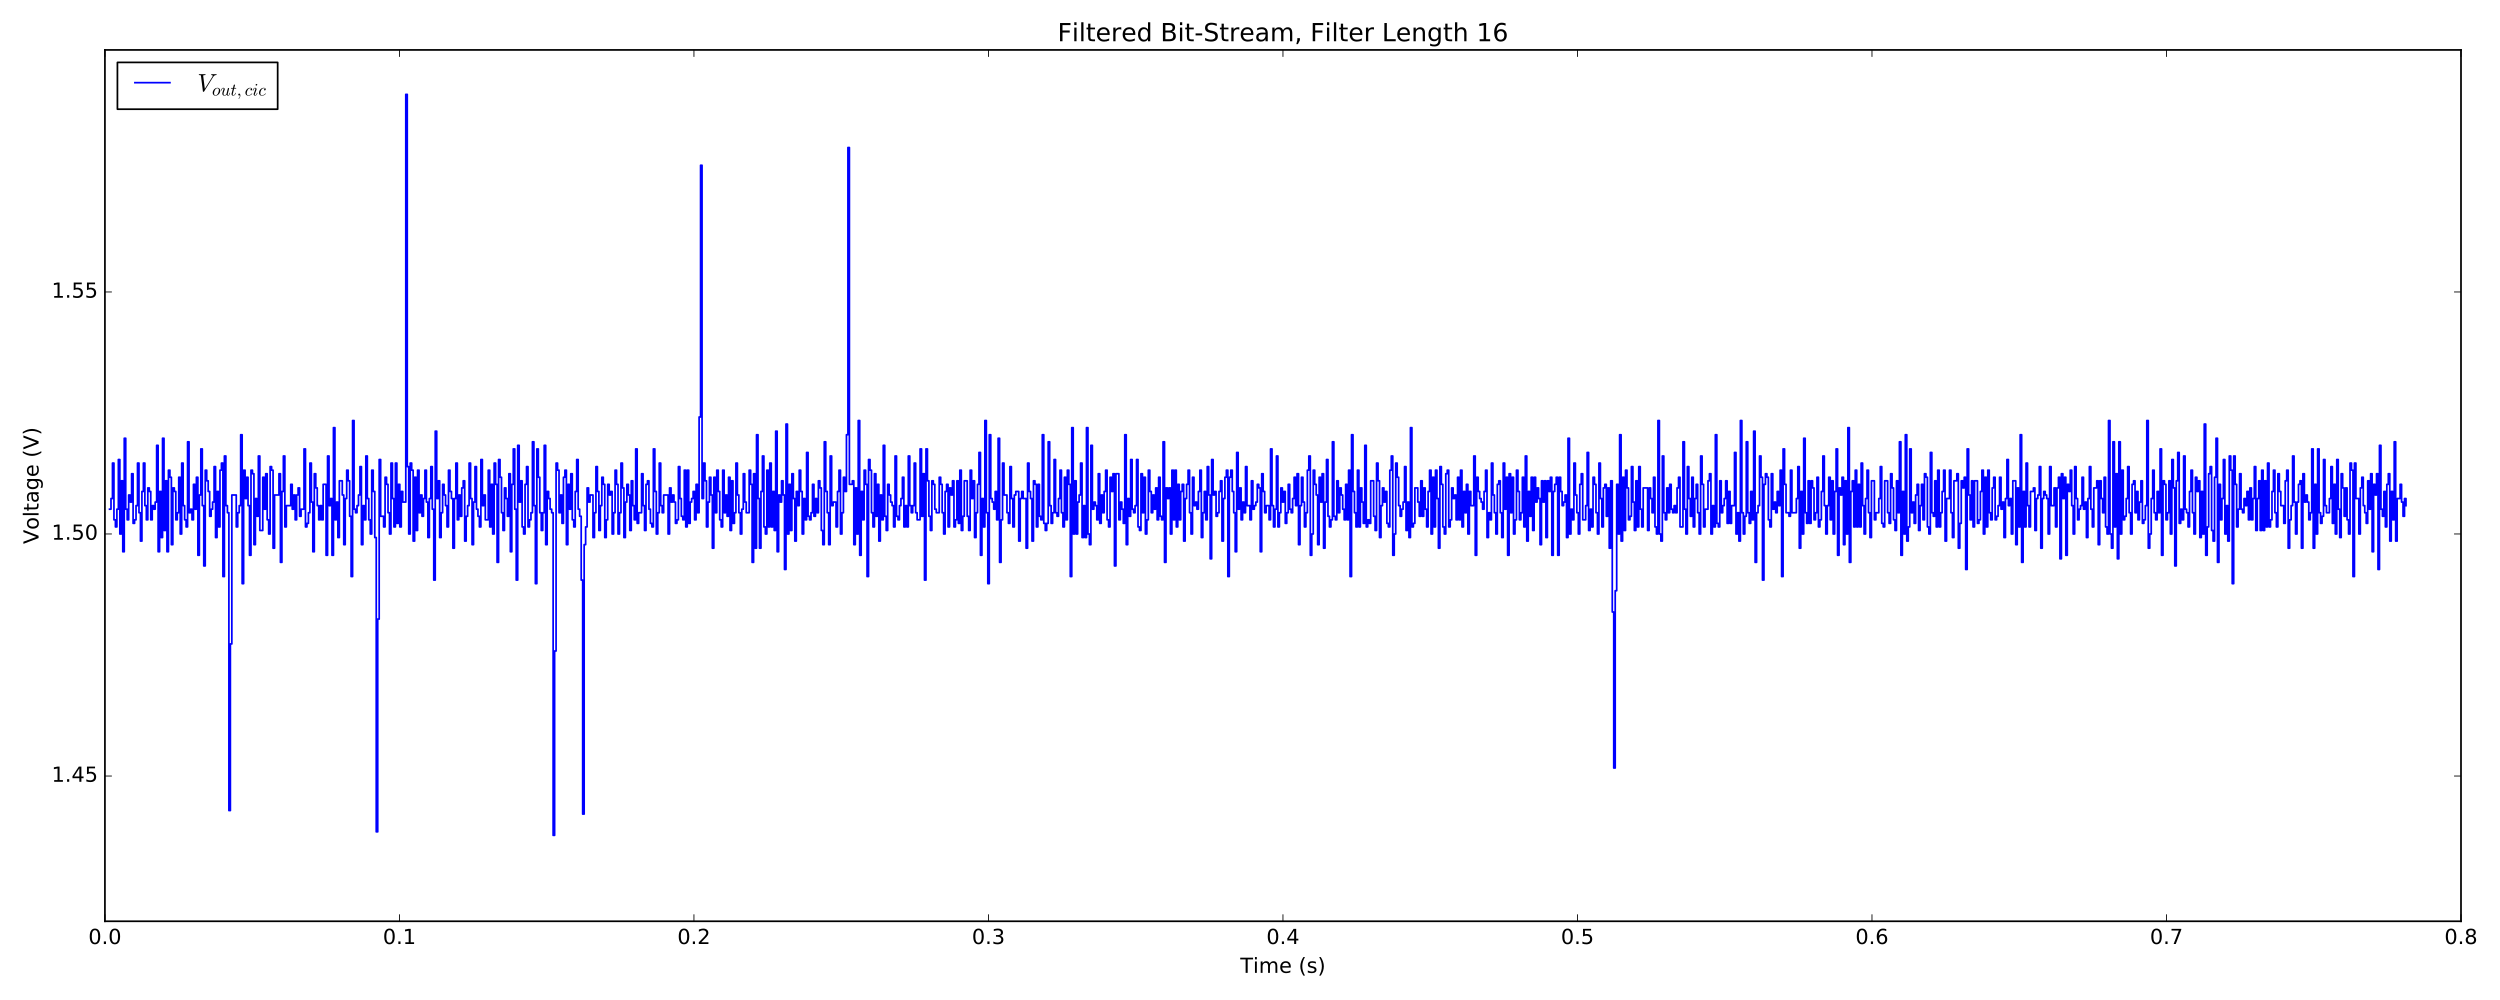 <?xml version="1.0" encoding="utf-8" standalone="no"?>
<!DOCTYPE svg PUBLIC "-//W3C//DTD SVG 1.1//EN"
  "http://www.w3.org/Graphics/SVG/1.1/DTD/svg11.dtd">
<!-- Created with matplotlib (http://matplotlib.org/) -->
<svg height="576pt" version="1.1" viewBox="0 0 1440 576" width="1440pt" xmlns="http://www.w3.org/2000/svg" xmlns:xlink="http://www.w3.org/1999/xlink">
 <defs>
  <style type="text/css">
*{stroke-linecap:butt;stroke-linejoin:round;stroke-miterlimit:100000;}
  </style>
 </defs>
 <g id="figure_1">
  <g id="patch_1">
   <path d="M 0 576 
L 1440 576 
L 1440 0 
L 0 0 
z
" style="fill:#ffffff;"/>
  </g>
  <g id="axes_1">
   <g id="patch_2">
    <path d="M 60.435 530.64 
L 1417.534 530.64 
L 1417.534 28.76 
L 60.435 28.76 
z
" style="fill:#ffffff;"/>
   </g>
   <g id="patch_3">
    <path d="M 1417.534 530.64 
L 1417.534 28.76 
" style="fill:none;stroke:#000000;stroke-linecap:square;stroke-linejoin:miter;"/>
   </g>
   <g id="patch_4">
    <path d="M 60.435 28.76 
L 1417.534 28.76 
" style="fill:none;stroke:#000000;stroke-linecap:square;stroke-linejoin:miter;"/>
   </g>
   <g id="patch_5">
    <path d="M 60.435 530.64 
L 60.435 28.76 
" style="fill:none;stroke:#000000;stroke-linecap:square;stroke-linejoin:miter;"/>
   </g>
   <g id="patch_6">
    <path d="M 60.435 530.64 
L 1417.534 530.64 
" style="fill:none;stroke:#000000;stroke-linecap:square;stroke-linejoin:miter;"/>
   </g>
   <g id="matplotlib.axis_1">
    <g id="xtick_1">
     <g id="line2d_1">
      <defs>
       <path d="M 0 0 
L 0 -4 
" id="m9ff45d6b0a" style="stroke:#000000;stroke-width:0.5;"/>
      </defs>
      <g>
       <use style="stroke:#000000;stroke-width:0.5;" x="60.435" xlink:href="#m9ff45d6b0a" y="530.64"/>
      </g>
     </g>
     <g id="line2d_2">
      <defs>
       <path d="M 0 0 
L 0 4 
" id="m647800e0e7" style="stroke:#000000;stroke-width:0.5;"/>
      </defs>
      <g>
       <use style="stroke:#000000;stroke-width:0.5;" x="60.435" xlink:href="#m647800e0e7" y="28.76"/>
      </g>
     </g>
     <g id="text_1">
      <!-- 0.0 -->
      <defs>
       <path d="M 10.688 12.406 
L 21 12.406 
L 21 0 
L 10.688 0 
z
" id="BitstreamVeraSans-Roman-2e"/>
       <path d="M 31.781 66.406 
Q 24.172 66.406 20.328 58.906 
Q 16.5 51.422 16.5 36.375 
Q 16.5 21.391 20.328 13.891 
Q 24.172 6.391 31.781 6.391 
Q 39.453 6.391 43.281 13.891 
Q 47.125 21.391 47.125 36.375 
Q 47.125 51.422 43.281 58.906 
Q 39.453 66.406 31.781 66.406 
M 31.781 74.219 
Q 44.047 74.219 50.516 64.516 
Q 56.984 54.828 56.984 36.375 
Q 56.984 17.969 50.516 8.266 
Q 44.047 -1.422 31.781 -1.422 
Q 19.531 -1.422 13.062 8.266 
Q 6.594 17.969 6.594 36.375 
Q 6.594 54.828 13.062 64.516 
Q 19.531 74.219 31.781 74.219 
" id="BitstreamVeraSans-Roman-30"/>
      </defs>
      <g transform="translate(50.893 543.758)scale(0.12 -0.12)">
       <use xlink:href="#BitstreamVeraSans-Roman-30"/>
       <use x="63.623" xlink:href="#BitstreamVeraSans-Roman-2e"/>
       <use x="95.41" xlink:href="#BitstreamVeraSans-Roman-30"/>
      </g>
     </g>
    </g>
    <g id="xtick_2">
     <g id="line2d_3">
      <g>
       <use style="stroke:#000000;stroke-width:0.5;" x="230.072" xlink:href="#m9ff45d6b0a" y="530.64"/>
      </g>
     </g>
     <g id="line2d_4">
      <g>
       <use style="stroke:#000000;stroke-width:0.5;" x="230.072" xlink:href="#m647800e0e7" y="28.76"/>
      </g>
     </g>
     <g id="text_2">
      <!-- 0.1 -->
      <defs>
       <path d="M 12.406 8.297 
L 28.516 8.297 
L 28.516 63.922 
L 10.984 60.406 
L 10.984 69.391 
L 28.422 72.906 
L 38.281 72.906 
L 38.281 8.297 
L 54.391 8.297 
L 54.391 0 
L 12.406 0 
z
" id="BitstreamVeraSans-Roman-31"/>
      </defs>
      <g transform="translate(220.53 543.758)scale(0.12 -0.12)">
       <use xlink:href="#BitstreamVeraSans-Roman-30"/>
       <use x="63.623" xlink:href="#BitstreamVeraSans-Roman-2e"/>
       <use x="95.41" xlink:href="#BitstreamVeraSans-Roman-31"/>
      </g>
     </g>
    </g>
    <g id="xtick_3">
     <g id="line2d_5">
      <g>
       <use style="stroke:#000000;stroke-width:0.5;" x="399.71" xlink:href="#m9ff45d6b0a" y="530.64"/>
      </g>
     </g>
     <g id="line2d_6">
      <g>
       <use style="stroke:#000000;stroke-width:0.5;" x="399.71" xlink:href="#m647800e0e7" y="28.76"/>
      </g>
     </g>
     <g id="text_3">
      <!-- 0.2 -->
      <defs>
       <path d="M 19.188 8.297 
L 53.609 8.297 
L 53.609 0 
L 7.328 0 
L 7.328 8.297 
Q 12.938 14.109 22.625 23.891 
Q 32.328 33.688 34.812 36.531 
Q 39.547 41.844 41.422 45.531 
Q 43.312 49.219 43.312 52.781 
Q 43.312 58.594 39.234 62.25 
Q 35.156 65.922 28.609 65.922 
Q 23.969 65.922 18.812 64.312 
Q 13.672 62.703 7.812 59.422 
L 7.812 69.391 
Q 13.766 71.781 18.938 73 
Q 24.125 74.219 28.422 74.219 
Q 39.75 74.219 46.484 68.547 
Q 53.219 62.891 53.219 53.422 
Q 53.219 48.922 51.531 44.891 
Q 49.859 40.875 45.406 35.406 
Q 44.188 33.984 37.641 27.219 
Q 31.109 20.453 19.188 8.297 
" id="BitstreamVeraSans-Roman-32"/>
      </defs>
      <g transform="translate(390.168 543.758)scale(0.12 -0.12)">
       <use xlink:href="#BitstreamVeraSans-Roman-30"/>
       <use x="63.623" xlink:href="#BitstreamVeraSans-Roman-2e"/>
       <use x="95.41" xlink:href="#BitstreamVeraSans-Roman-32"/>
      </g>
     </g>
    </g>
    <g id="xtick_4">
     <g id="line2d_7">
      <g>
       <use style="stroke:#000000;stroke-width:0.5;" x="569.347" xlink:href="#m9ff45d6b0a" y="530.64"/>
      </g>
     </g>
     <g id="line2d_8">
      <g>
       <use style="stroke:#000000;stroke-width:0.5;" x="569.347" xlink:href="#m647800e0e7" y="28.76"/>
      </g>
     </g>
     <g id="text_4">
      <!-- 0.3 -->
      <defs>
       <path d="M 40.578 39.312 
Q 47.656 37.797 51.625 33 
Q 55.609 28.219 55.609 21.188 
Q 55.609 10.406 48.188 4.484 
Q 40.766 -1.422 27.094 -1.422 
Q 22.516 -1.422 17.656 -0.516 
Q 12.797 0.391 7.625 2.203 
L 7.625 11.719 
Q 11.719 9.328 16.594 8.109 
Q 21.484 6.891 26.812 6.891 
Q 36.078 6.891 40.938 10.547 
Q 45.797 14.203 45.797 21.188 
Q 45.797 27.641 41.281 31.266 
Q 36.766 34.906 28.719 34.906 
L 20.219 34.906 
L 20.219 43.016 
L 29.109 43.016 
Q 36.375 43.016 40.234 45.922 
Q 44.094 48.828 44.094 54.297 
Q 44.094 59.906 40.109 62.906 
Q 36.141 65.922 28.719 65.922 
Q 24.656 65.922 20.016 65.031 
Q 15.375 64.156 9.812 62.312 
L 9.812 71.094 
Q 15.438 72.656 20.344 73.438 
Q 25.25 74.219 29.594 74.219 
Q 40.828 74.219 47.359 69.109 
Q 53.906 64.016 53.906 55.328 
Q 53.906 49.266 50.438 45.094 
Q 46.969 40.922 40.578 39.312 
" id="BitstreamVeraSans-Roman-33"/>
      </defs>
      <g transform="translate(559.805 543.758)scale(0.12 -0.12)">
       <use xlink:href="#BitstreamVeraSans-Roman-30"/>
       <use x="63.623" xlink:href="#BitstreamVeraSans-Roman-2e"/>
       <use x="95.41" xlink:href="#BitstreamVeraSans-Roman-33"/>
      </g>
     </g>
    </g>
    <g id="xtick_5">
     <g id="line2d_9">
      <g>
       <use style="stroke:#000000;stroke-width:0.5;" x="738.984" xlink:href="#m9ff45d6b0a" y="530.64"/>
      </g>
     </g>
     <g id="line2d_10">
      <g>
       <use style="stroke:#000000;stroke-width:0.5;" x="738.984" xlink:href="#m647800e0e7" y="28.76"/>
      </g>
     </g>
     <g id="text_5">
      <!-- 0.4 -->
      <defs>
       <path d="M 37.797 64.312 
L 12.891 25.391 
L 37.797 25.391 
z
M 35.203 72.906 
L 47.609 72.906 
L 47.609 25.391 
L 58.016 25.391 
L 58.016 17.188 
L 47.609 17.188 
L 47.609 0 
L 37.797 0 
L 37.797 17.188 
L 4.891 17.188 
L 4.891 26.703 
z
" id="BitstreamVeraSans-Roman-34"/>
      </defs>
      <g transform="translate(729.442 543.758)scale(0.12 -0.12)">
       <use xlink:href="#BitstreamVeraSans-Roman-30"/>
       <use x="63.623" xlink:href="#BitstreamVeraSans-Roman-2e"/>
       <use x="95.41" xlink:href="#BitstreamVeraSans-Roman-34"/>
      </g>
     </g>
    </g>
    <g id="xtick_6">
     <g id="line2d_11">
      <g>
       <use style="stroke:#000000;stroke-width:0.5;" x="908.622" xlink:href="#m9ff45d6b0a" y="530.64"/>
      </g>
     </g>
     <g id="line2d_12">
      <g>
       <use style="stroke:#000000;stroke-width:0.5;" x="908.622" xlink:href="#m647800e0e7" y="28.76"/>
      </g>
     </g>
     <g id="text_6">
      <!-- 0.5 -->
      <defs>
       <path d="M 10.797 72.906 
L 49.516 72.906 
L 49.516 64.594 
L 19.828 64.594 
L 19.828 46.734 
Q 21.969 47.469 24.109 47.828 
Q 26.266 48.188 28.422 48.188 
Q 40.625 48.188 47.75 41.5 
Q 54.891 34.812 54.891 23.391 
Q 54.891 11.625 47.562 5.094 
Q 40.234 -1.422 26.906 -1.422 
Q 22.312 -1.422 17.547 -0.641 
Q 12.797 0.141 7.719 1.703 
L 7.719 11.625 
Q 12.109 9.234 16.797 8.062 
Q 21.484 6.891 26.703 6.891 
Q 35.156 6.891 40.078 11.328 
Q 45.016 15.766 45.016 23.391 
Q 45.016 31 40.078 35.438 
Q 35.156 39.891 26.703 39.891 
Q 22.75 39.891 18.812 39.016 
Q 14.891 38.141 10.797 36.281 
z
" id="BitstreamVeraSans-Roman-35"/>
      </defs>
      <g transform="translate(899.08 543.758)scale(0.12 -0.12)">
       <use xlink:href="#BitstreamVeraSans-Roman-30"/>
       <use x="63.623" xlink:href="#BitstreamVeraSans-Roman-2e"/>
       <use x="95.41" xlink:href="#BitstreamVeraSans-Roman-35"/>
      </g>
     </g>
    </g>
    <g id="xtick_7">
     <g id="line2d_13">
      <g>
       <use style="stroke:#000000;stroke-width:0.5;" x="1078.259" xlink:href="#m9ff45d6b0a" y="530.64"/>
      </g>
     </g>
     <g id="line2d_14">
      <g>
       <use style="stroke:#000000;stroke-width:0.5;" x="1078.259" xlink:href="#m647800e0e7" y="28.76"/>
      </g>
     </g>
     <g id="text_7">
      <!-- 0.6 -->
      <defs>
       <path d="M 33.016 40.375 
Q 26.375 40.375 22.484 35.828 
Q 18.609 31.297 18.609 23.391 
Q 18.609 15.531 22.484 10.953 
Q 26.375 6.391 33.016 6.391 
Q 39.656 6.391 43.531 10.953 
Q 47.406 15.531 47.406 23.391 
Q 47.406 31.297 43.531 35.828 
Q 39.656 40.375 33.016 40.375 
M 52.594 71.297 
L 52.594 62.312 
Q 48.875 64.062 45.094 64.984 
Q 41.312 65.922 37.594 65.922 
Q 27.828 65.922 22.672 59.328 
Q 17.531 52.734 16.797 39.406 
Q 19.672 43.656 24.016 45.922 
Q 28.375 48.188 33.594 48.188 
Q 44.578 48.188 50.953 41.516 
Q 57.328 34.859 57.328 23.391 
Q 57.328 12.156 50.688 5.359 
Q 44.047 -1.422 33.016 -1.422 
Q 20.359 -1.422 13.672 8.266 
Q 6.984 17.969 6.984 36.375 
Q 6.984 53.656 15.188 63.938 
Q 23.391 74.219 37.203 74.219 
Q 40.922 74.219 44.703 73.484 
Q 48.484 72.75 52.594 71.297 
" id="BitstreamVeraSans-Roman-36"/>
      </defs>
      <g transform="translate(1068.717 543.758)scale(0.12 -0.12)">
       <use xlink:href="#BitstreamVeraSans-Roman-30"/>
       <use x="63.623" xlink:href="#BitstreamVeraSans-Roman-2e"/>
       <use x="95.41" xlink:href="#BitstreamVeraSans-Roman-36"/>
      </g>
     </g>
    </g>
    <g id="xtick_8">
     <g id="line2d_15">
      <g>
       <use style="stroke:#000000;stroke-width:0.5;" x="1247.896" xlink:href="#m9ff45d6b0a" y="530.64"/>
      </g>
     </g>
     <g id="line2d_16">
      <g>
       <use style="stroke:#000000;stroke-width:0.5;" x="1247.896" xlink:href="#m647800e0e7" y="28.76"/>
      </g>
     </g>
     <g id="text_8">
      <!-- 0.7 -->
      <defs>
       <path d="M 8.203 72.906 
L 55.078 72.906 
L 55.078 68.703 
L 28.609 0 
L 18.312 0 
L 43.219 64.594 
L 8.203 64.594 
z
" id="BitstreamVeraSans-Roman-37"/>
      </defs>
      <g transform="translate(1238.355 543.758)scale(0.12 -0.12)">
       <use xlink:href="#BitstreamVeraSans-Roman-30"/>
       <use x="63.623" xlink:href="#BitstreamVeraSans-Roman-2e"/>
       <use x="95.41" xlink:href="#BitstreamVeraSans-Roman-37"/>
      </g>
     </g>
    </g>
    <g id="xtick_9">
     <g id="line2d_17">
      <g>
       <use style="stroke:#000000;stroke-width:0.5;" x="1417.534" xlink:href="#m9ff45d6b0a" y="530.64"/>
      </g>
     </g>
     <g id="line2d_18">
      <g>
       <use style="stroke:#000000;stroke-width:0.5;" x="1417.534" xlink:href="#m647800e0e7" y="28.76"/>
      </g>
     </g>
     <g id="text_9">
      <!-- 0.8 -->
      <defs>
       <path d="M 31.781 34.625 
Q 24.75 34.625 20.719 30.859 
Q 16.703 27.094 16.703 20.516 
Q 16.703 13.922 20.719 10.156 
Q 24.75 6.391 31.781 6.391 
Q 38.812 6.391 42.859 10.172 
Q 46.922 13.969 46.922 20.516 
Q 46.922 27.094 42.891 30.859 
Q 38.875 34.625 31.781 34.625 
M 21.922 38.812 
Q 15.578 40.375 12.031 44.719 
Q 8.5 49.078 8.5 55.328 
Q 8.5 64.062 14.719 69.141 
Q 20.953 74.219 31.781 74.219 
Q 42.672 74.219 48.875 69.141 
Q 55.078 64.062 55.078 55.328 
Q 55.078 49.078 51.531 44.719 
Q 48 40.375 41.703 38.812 
Q 48.828 37.156 52.797 32.312 
Q 56.781 27.484 56.781 20.516 
Q 56.781 9.906 50.312 4.234 
Q 43.844 -1.422 31.781 -1.422 
Q 19.734 -1.422 13.25 4.234 
Q 6.781 9.906 6.781 20.516 
Q 6.781 27.484 10.781 32.312 
Q 14.797 37.156 21.922 38.812 
M 18.312 54.391 
Q 18.312 48.734 21.844 45.562 
Q 25.391 42.391 31.781 42.391 
Q 38.141 42.391 41.719 45.562 
Q 45.312 48.734 45.312 54.391 
Q 45.312 60.062 41.719 63.234 
Q 38.141 66.406 31.781 66.406 
Q 25.391 66.406 21.844 63.234 
Q 18.312 60.062 18.312 54.391 
" id="BitstreamVeraSans-Roman-38"/>
      </defs>
      <g transform="translate(1407.992 543.758)scale(0.12 -0.12)">
       <use xlink:href="#BitstreamVeraSans-Roman-30"/>
       <use x="63.623" xlink:href="#BitstreamVeraSans-Roman-2e"/>
       <use x="95.41" xlink:href="#BitstreamVeraSans-Roman-38"/>
      </g>
     </g>
    </g>
    <g id="text_10">
     <!-- Time (s) -->
     <defs>
      <path d="M 31 75.875 
Q 24.469 64.656 21.281 53.656 
Q 18.109 42.672 18.109 31.391 
Q 18.109 20.125 21.312 9.062 
Q 24.516 -2 31 -13.188 
L 23.188 -13.188 
Q 15.875 -1.703 12.234 9.375 
Q 8.594 20.453 8.594 31.391 
Q 8.594 42.281 12.203 53.312 
Q 15.828 64.359 23.188 75.875 
z
" id="BitstreamVeraSans-Roman-28"/>
      <path d="M 44.281 53.078 
L 44.281 44.578 
Q 40.484 46.531 36.375 47.5 
Q 32.281 48.484 27.875 48.484 
Q 21.188 48.484 17.844 46.438 
Q 14.5 44.391 14.5 40.281 
Q 14.5 37.156 16.891 35.375 
Q 19.281 33.594 26.516 31.984 
L 29.594 31.297 
Q 39.156 29.25 43.188 25.516 
Q 47.219 21.781 47.219 15.094 
Q 47.219 7.469 41.188 3.016 
Q 35.156 -1.422 24.609 -1.422 
Q 20.219 -1.422 15.453 -0.562 
Q 10.688 0.297 5.422 2 
L 5.422 11.281 
Q 10.406 8.688 15.234 7.391 
Q 20.062 6.109 24.812 6.109 
Q 31.156 6.109 34.562 8.281 
Q 37.984 10.453 37.984 14.406 
Q 37.984 18.062 35.516 20.016 
Q 33.062 21.969 24.703 23.781 
L 21.578 24.516 
Q 13.234 26.266 9.516 29.906 
Q 5.812 33.547 5.812 39.891 
Q 5.812 47.609 11.281 51.797 
Q 16.75 56 26.812 56 
Q 31.781 56 36.172 55.266 
Q 40.578 54.547 44.281 53.078 
" id="BitstreamVeraSans-Roman-73"/>
      <path d="M -0.297 72.906 
L 61.375 72.906 
L 61.375 64.594 
L 35.5 64.594 
L 35.5 0 
L 25.594 0 
L 25.594 64.594 
L -0.297 64.594 
z
" id="BitstreamVeraSans-Roman-54"/>
      <path d="M 52 44.188 
Q 55.375 50.25 60.062 53.125 
Q 64.75 56 71.094 56 
Q 79.641 56 84.281 50.016 
Q 88.922 44.047 88.922 33.016 
L 88.922 0 
L 79.891 0 
L 79.891 32.719 
Q 79.891 40.578 77.094 44.375 
Q 74.312 48.188 68.609 48.188 
Q 61.625 48.188 57.562 43.547 
Q 53.516 38.922 53.516 30.906 
L 53.516 0 
L 44.484 0 
L 44.484 32.719 
Q 44.484 40.625 41.703 44.406 
Q 38.922 48.188 33.109 48.188 
Q 26.219 48.188 22.156 43.531 
Q 18.109 38.875 18.109 30.906 
L 18.109 0 
L 9.078 0 
L 9.078 54.688 
L 18.109 54.688 
L 18.109 46.188 
Q 21.188 51.219 25.484 53.609 
Q 29.781 56 35.688 56 
Q 41.656 56 45.828 52.969 
Q 50 49.953 52 44.188 
" id="BitstreamVeraSans-Roman-6d"/>
      <path d="M 56.203 29.594 
L 56.203 25.203 
L 14.891 25.203 
Q 15.484 15.922 20.484 11.062 
Q 25.484 6.203 34.422 6.203 
Q 39.594 6.203 44.453 7.469 
Q 49.312 8.734 54.109 11.281 
L 54.109 2.781 
Q 49.266 0.734 44.188 -0.344 
Q 39.109 -1.422 33.891 -1.422 
Q 20.797 -1.422 13.156 6.188 
Q 5.516 13.812 5.516 26.812 
Q 5.516 40.234 12.766 48.109 
Q 20.016 56 32.328 56 
Q 43.359 56 49.781 48.891 
Q 56.203 41.797 56.203 29.594 
M 47.219 32.234 
Q 47.125 39.594 43.094 43.984 
Q 39.062 48.391 32.422 48.391 
Q 24.906 48.391 20.391 44.141 
Q 15.875 39.891 15.188 32.172 
z
" id="BitstreamVeraSans-Roman-65"/>
      <path d="M 8.016 75.875 
L 15.828 75.875 
Q 23.141 64.359 26.781 53.312 
Q 30.422 42.281 30.422 31.391 
Q 30.422 20.453 26.781 9.375 
Q 23.141 -1.703 15.828 -13.188 
L 8.016 -13.188 
Q 14.5 -2 17.703 9.062 
Q 20.906 20.125 20.906 31.391 
Q 20.906 42.672 17.703 53.656 
Q 14.5 64.656 8.016 75.875 
" id="BitstreamVeraSans-Roman-29"/>
      <path id="BitstreamVeraSans-Roman-20"/>
      <path d="M 9.422 54.688 
L 18.406 54.688 
L 18.406 0 
L 9.422 0 
z
M 9.422 75.984 
L 18.406 75.984 
L 18.406 64.594 
L 9.422 64.594 
z
" id="BitstreamVeraSans-Roman-69"/>
     </defs>
     <g transform="translate(714.405 560.372)scale(0.12 -0.12)">
      <use xlink:href="#BitstreamVeraSans-Roman-54"/>
      <use x="61.037" xlink:href="#BitstreamVeraSans-Roman-69"/>
      <use x="88.82" xlink:href="#BitstreamVeraSans-Roman-6d"/>
      <use x="186.232" xlink:href="#BitstreamVeraSans-Roman-65"/>
      <use x="247.756" xlink:href="#BitstreamVeraSans-Roman-20"/>
      <use x="279.543" xlink:href="#BitstreamVeraSans-Roman-28"/>
      <use x="318.557" xlink:href="#BitstreamVeraSans-Roman-73"/>
      <use x="370.656" xlink:href="#BitstreamVeraSans-Roman-29"/>
     </g>
    </g>
   </g>
   <g id="matplotlib.axis_2">
    <g id="ytick_1">
     <g id="line2d_19">
      <defs>
       <path d="M 0 0 
L 4 0 
" id="mdf79db7fb0" style="stroke:#000000;stroke-width:0.5;"/>
      </defs>
      <g>
       <use style="stroke:#000000;stroke-width:0.5;" x="60.435" xlink:href="#mdf79db7fb0" y="446.993"/>
      </g>
     </g>
     <g id="line2d_20">
      <defs>
       <path d="M 0 0 
L -4 0 
" id="m3af599d1a1" style="stroke:#000000;stroke-width:0.5;"/>
      </defs>
      <g>
       <use style="stroke:#000000;stroke-width:0.5;" x="1417.534" xlink:href="#m3af599d1a1" y="446.993"/>
      </g>
     </g>
     <g id="text_11">
      <!-- 1.45 -->
      <g transform="translate(29.716 450.305)scale(0.12 -0.12)">
       <use xlink:href="#BitstreamVeraSans-Roman-31"/>
       <use x="63.623" xlink:href="#BitstreamVeraSans-Roman-2e"/>
       <use x="95.41" xlink:href="#BitstreamVeraSans-Roman-34"/>
       <use x="159.033" xlink:href="#BitstreamVeraSans-Roman-35"/>
      </g>
     </g>
    </g>
    <g id="ytick_2">
     <g id="line2d_21">
      <g>
       <use style="stroke:#000000;stroke-width:0.5;" x="60.435" xlink:href="#mdf79db7fb0" y="307.582"/>
      </g>
     </g>
     <g id="line2d_22">
      <g>
       <use style="stroke:#000000;stroke-width:0.5;" x="1417.534" xlink:href="#m3af599d1a1" y="307.582"/>
      </g>
     </g>
     <g id="text_12">
      <!-- 1.50 -->
      <g transform="translate(29.716 310.893)scale(0.12 -0.12)">
       <use xlink:href="#BitstreamVeraSans-Roman-31"/>
       <use x="63.623" xlink:href="#BitstreamVeraSans-Roman-2e"/>
       <use x="95.41" xlink:href="#BitstreamVeraSans-Roman-35"/>
       <use x="159.033" xlink:href="#BitstreamVeraSans-Roman-30"/>
      </g>
     </g>
    </g>
    <g id="ytick_3">
     <g id="line2d_23">
      <g>
       <use style="stroke:#000000;stroke-width:0.5;" x="60.435" xlink:href="#mdf79db7fb0" y="168.171"/>
      </g>
     </g>
     <g id="line2d_24">
      <g>
       <use style="stroke:#000000;stroke-width:0.5;" x="1417.534" xlink:href="#m3af599d1a1" y="168.171"/>
      </g>
     </g>
     <g id="text_13">
      <!-- 1.55 -->
      <g transform="translate(29.716 171.482)scale(0.12 -0.12)">
       <use xlink:href="#BitstreamVeraSans-Roman-31"/>
       <use x="63.623" xlink:href="#BitstreamVeraSans-Roman-2e"/>
       <use x="95.41" xlink:href="#BitstreamVeraSans-Roman-35"/>
       <use x="159.033" xlink:href="#BitstreamVeraSans-Roman-35"/>
      </g>
     </g>
    </g>
    <g id="text_14">
     <!-- Voltage (V) -->
     <defs>
      <path d="M 28.609 0 
L 0.781 72.906 
L 11.078 72.906 
L 34.188 11.531 
L 57.328 72.906 
L 67.578 72.906 
L 39.797 0 
z
" id="BitstreamVeraSans-Roman-56"/>
      <path d="M 18.312 70.219 
L 18.312 54.688 
L 36.812 54.688 
L 36.812 47.703 
L 18.312 47.703 
L 18.312 18.016 
Q 18.312 11.328 20.141 9.422 
Q 21.969 7.516 27.594 7.516 
L 36.812 7.516 
L 36.812 0 
L 27.594 0 
Q 17.188 0 13.234 3.875 
Q 9.281 7.766 9.281 18.016 
L 9.281 47.703 
L 2.688 47.703 
L 2.688 54.688 
L 9.281 54.688 
L 9.281 70.219 
z
" id="BitstreamVeraSans-Roman-74"/>
      <path d="M 34.281 27.484 
Q 23.391 27.484 19.188 25 
Q 14.984 22.516 14.984 16.5 
Q 14.984 11.719 18.141 8.906 
Q 21.297 6.109 26.703 6.109 
Q 34.188 6.109 38.703 11.406 
Q 43.219 16.703 43.219 25.484 
L 43.219 27.484 
z
M 52.203 31.203 
L 52.203 0 
L 43.219 0 
L 43.219 8.297 
Q 40.141 3.328 35.547 0.953 
Q 30.953 -1.422 24.312 -1.422 
Q 15.922 -1.422 10.953 3.297 
Q 6 8.016 6 15.922 
Q 6 25.141 12.172 29.828 
Q 18.359 34.516 30.609 34.516 
L 43.219 34.516 
L 43.219 35.406 
Q 43.219 41.609 39.141 45 
Q 35.062 48.391 27.688 48.391 
Q 23 48.391 18.547 47.266 
Q 14.109 46.141 10.016 43.891 
L 10.016 52.203 
Q 14.938 54.109 19.578 55.047 
Q 24.219 56 28.609 56 
Q 40.484 56 46.344 49.844 
Q 52.203 43.703 52.203 31.203 
" id="BitstreamVeraSans-Roman-61"/>
      <path d="M 30.609 48.391 
Q 23.391 48.391 19.188 42.75 
Q 14.984 37.109 14.984 27.297 
Q 14.984 17.484 19.156 11.844 
Q 23.344 6.203 30.609 6.203 
Q 37.797 6.203 41.984 11.859 
Q 46.188 17.531 46.188 27.297 
Q 46.188 37.016 41.984 42.703 
Q 37.797 48.391 30.609 48.391 
M 30.609 56 
Q 42.328 56 49.016 48.375 
Q 55.719 40.766 55.719 27.297 
Q 55.719 13.875 49.016 6.219 
Q 42.328 -1.422 30.609 -1.422 
Q 18.844 -1.422 12.172 6.219 
Q 5.516 13.875 5.516 27.297 
Q 5.516 40.766 12.172 48.375 
Q 18.844 56 30.609 56 
" id="BitstreamVeraSans-Roman-6f"/>
      <path d="M 9.422 75.984 
L 18.406 75.984 
L 18.406 0 
L 9.422 0 
z
" id="BitstreamVeraSans-Roman-6c"/>
      <path d="M 45.406 27.984 
Q 45.406 37.75 41.375 43.109 
Q 37.359 48.484 30.078 48.484 
Q 22.859 48.484 18.828 43.109 
Q 14.797 37.75 14.797 27.984 
Q 14.797 18.266 18.828 12.891 
Q 22.859 7.516 30.078 7.516 
Q 37.359 7.516 41.375 12.891 
Q 45.406 18.266 45.406 27.984 
M 54.391 6.781 
Q 54.391 -7.172 48.188 -13.984 
Q 42 -20.797 29.203 -20.797 
Q 24.469 -20.797 20.266 -20.094 
Q 16.062 -19.391 12.109 -17.922 
L 12.109 -9.188 
Q 16.062 -11.328 19.922 -12.344 
Q 23.781 -13.375 27.781 -13.375 
Q 36.625 -13.375 41.016 -8.766 
Q 45.406 -4.156 45.406 5.172 
L 45.406 9.625 
Q 42.625 4.781 38.281 2.391 
Q 33.938 0 27.875 0 
Q 17.828 0 11.672 7.656 
Q 5.516 15.328 5.516 27.984 
Q 5.516 40.672 11.672 48.328 
Q 17.828 56 27.875 56 
Q 33.938 56 38.281 53.609 
Q 42.625 51.219 45.406 46.391 
L 45.406 54.688 
L 54.391 54.688 
z
" id="BitstreamVeraSans-Roman-67"/>
     </defs>
     <g transform="translate(22.221 313.359)rotate(-90.0)scale(0.12 -0.12)">
      <use xlink:href="#BitstreamVeraSans-Roman-56"/>
      <use x="68.299" xlink:href="#BitstreamVeraSans-Roman-6f"/>
      <use x="129.48" xlink:href="#BitstreamVeraSans-Roman-6c"/>
      <use x="157.264" xlink:href="#BitstreamVeraSans-Roman-74"/>
      <use x="196.473" xlink:href="#BitstreamVeraSans-Roman-61"/>
      <use x="257.752" xlink:href="#BitstreamVeraSans-Roman-67"/>
      <use x="321.229" xlink:href="#BitstreamVeraSans-Roman-65"/>
      <use x="382.752" xlink:href="#BitstreamVeraSans-Roman-20"/>
      <use x="414.539" xlink:href="#BitstreamVeraSans-Roman-28"/>
      <use x="453.553" xlink:href="#BitstreamVeraSans-Roman-56"/>
      <use x="521.961" xlink:href="#BitstreamVeraSans-Roman-29"/>
     </g>
    </g>
   </g>
   <g id="text_15">
    <!-- Filtered Bit-Stream, Filter Length 16 -->
    <defs>
     <path d="M 41.109 46.297 
Q 39.594 47.172 37.812 47.578 
Q 36.031 48 33.891 48 
Q 26.266 48 22.188 43.047 
Q 18.109 38.094 18.109 28.812 
L 18.109 0 
L 9.078 0 
L 9.078 54.688 
L 18.109 54.688 
L 18.109 46.188 
Q 20.953 51.172 25.484 53.578 
Q 30.031 56 36.531 56 
Q 37.453 56 38.578 55.875 
Q 39.703 55.766 41.062 55.516 
z
" id="BitstreamVeraSans-Roman-72"/>
     <path d="M 45.406 46.391 
L 45.406 75.984 
L 54.391 75.984 
L 54.391 0 
L 45.406 0 
L 45.406 8.203 
Q 42.578 3.328 38.25 0.953 
Q 33.938 -1.422 27.875 -1.422 
Q 17.969 -1.422 11.734 6.484 
Q 5.516 14.406 5.516 27.297 
Q 5.516 40.188 11.734 48.094 
Q 17.969 56 27.875 56 
Q 33.938 56 38.25 53.625 
Q 42.578 51.266 45.406 46.391 
M 14.797 27.297 
Q 14.797 17.391 18.875 11.75 
Q 22.953 6.109 30.078 6.109 
Q 37.203 6.109 41.297 11.75 
Q 45.406 17.391 45.406 27.297 
Q 45.406 37.203 41.297 42.844 
Q 37.203 48.484 30.078 48.484 
Q 22.953 48.484 18.875 42.844 
Q 14.797 37.203 14.797 27.297 
" id="BitstreamVeraSans-Roman-64"/>
     <path d="M 9.812 72.906 
L 51.703 72.906 
L 51.703 64.594 
L 19.672 64.594 
L 19.672 43.109 
L 48.578 43.109 
L 48.578 34.812 
L 19.672 34.812 
L 19.672 0 
L 9.812 0 
z
" id="BitstreamVeraSans-Roman-46"/>
     <path d="M 9.812 72.906 
L 19.672 72.906 
L 19.672 8.297 
L 55.172 8.297 
L 55.172 0 
L 9.812 0 
z
" id="BitstreamVeraSans-Roman-4c"/>
     <path d="M 11.719 12.406 
L 22.016 12.406 
L 22.016 4 
L 14.016 -11.625 
L 7.719 -11.625 
L 11.719 4 
z
" id="BitstreamVeraSans-Roman-2c"/>
     <path d="M 54.891 33.016 
L 54.891 0 
L 45.906 0 
L 45.906 32.719 
Q 45.906 40.484 42.875 44.328 
Q 39.844 48.188 33.797 48.188 
Q 26.516 48.188 22.312 43.547 
Q 18.109 38.922 18.109 30.906 
L 18.109 0 
L 9.078 0 
L 9.078 75.984 
L 18.109 75.984 
L 18.109 46.188 
Q 21.344 51.125 25.703 53.562 
Q 30.078 56 35.797 56 
Q 45.219 56 50.047 50.172 
Q 54.891 44.344 54.891 33.016 
" id="BitstreamVeraSans-Roman-68"/>
     <path d="M 19.672 34.812 
L 19.672 8.109 
L 35.5 8.109 
Q 43.453 8.109 47.281 11.406 
Q 51.125 14.703 51.125 21.484 
Q 51.125 28.328 47.281 31.562 
Q 43.453 34.812 35.5 34.812 
z
M 19.672 64.797 
L 19.672 42.828 
L 34.281 42.828 
Q 41.5 42.828 45.031 45.531 
Q 48.578 48.25 48.578 53.812 
Q 48.578 59.328 45.031 62.062 
Q 41.5 64.797 34.281 64.797 
z
M 9.812 72.906 
L 35.016 72.906 
Q 46.297 72.906 52.391 68.219 
Q 58.5 63.531 58.5 54.891 
Q 58.5 48.188 55.375 44.234 
Q 52.25 40.281 46.188 39.312 
Q 53.469 37.75 57.5 32.781 
Q 61.531 27.828 61.531 20.406 
Q 61.531 10.641 54.891 5.312 
Q 48.25 0 35.984 0 
L 9.812 0 
z
" id="BitstreamVeraSans-Roman-42"/>
     <path d="M 4.891 31.391 
L 31.203 31.391 
L 31.203 23.391 
L 4.891 23.391 
z
" id="BitstreamVeraSans-Roman-2d"/>
     <path d="M 53.516 70.516 
L 53.516 60.891 
Q 47.906 63.578 42.922 64.891 
Q 37.938 66.219 33.297 66.219 
Q 25.25 66.219 20.875 63.094 
Q 16.5 59.969 16.5 54.203 
Q 16.5 49.359 19.406 46.891 
Q 22.312 44.438 30.422 42.922 
L 36.375 41.703 
Q 47.406 39.594 52.656 34.297 
Q 57.906 29 57.906 20.125 
Q 57.906 9.516 50.797 4.047 
Q 43.703 -1.422 29.984 -1.422 
Q 24.812 -1.422 18.969 -0.25 
Q 13.141 0.922 6.891 3.219 
L 6.891 13.375 
Q 12.891 10.016 18.656 8.297 
Q 24.422 6.594 29.984 6.594 
Q 38.422 6.594 43.016 9.906 
Q 47.609 13.234 47.609 19.391 
Q 47.609 24.75 44.312 27.781 
Q 41.016 30.812 33.5 32.328 
L 27.484 33.5 
Q 16.453 35.688 11.516 40.375 
Q 6.594 45.062 6.594 53.422 
Q 6.594 63.094 13.406 68.656 
Q 20.219 74.219 32.172 74.219 
Q 37.312 74.219 42.625 73.281 
Q 47.953 72.359 53.516 70.516 
" id="BitstreamVeraSans-Roman-53"/>
     <path d="M 54.891 33.016 
L 54.891 0 
L 45.906 0 
L 45.906 32.719 
Q 45.906 40.484 42.875 44.328 
Q 39.844 48.188 33.797 48.188 
Q 26.516 48.188 22.312 43.547 
Q 18.109 38.922 18.109 30.906 
L 18.109 0 
L 9.078 0 
L 9.078 54.688 
L 18.109 54.688 
L 18.109 46.188 
Q 21.344 51.125 25.703 53.562 
Q 30.078 56 35.797 56 
Q 45.219 56 50.047 50.172 
Q 54.891 44.344 54.891 33.016 
" id="BitstreamVeraSans-Roman-6e"/>
    </defs>
    <g transform="translate(609.162 23.76)scale(0.144 -0.144)">
     <use xlink:href="#BitstreamVeraSans-Roman-46"/>
     <use x="57.41" xlink:href="#BitstreamVeraSans-Roman-69"/>
     <use x="85.193" xlink:href="#BitstreamVeraSans-Roman-6c"/>
     <use x="112.977" xlink:href="#BitstreamVeraSans-Roman-74"/>
     <use x="152.186" xlink:href="#BitstreamVeraSans-Roman-65"/>
     <use x="213.709" xlink:href="#BitstreamVeraSans-Roman-72"/>
     <use x="254.791" xlink:href="#BitstreamVeraSans-Roman-65"/>
     <use x="316.314" xlink:href="#BitstreamVeraSans-Roman-64"/>
     <use x="379.791" xlink:href="#BitstreamVeraSans-Roman-20"/>
     <use x="411.578" xlink:href="#BitstreamVeraSans-Roman-42"/>
     <use x="480.182" xlink:href="#BitstreamVeraSans-Roman-69"/>
     <use x="507.965" xlink:href="#BitstreamVeraSans-Roman-74"/>
     <use x="547.174" xlink:href="#BitstreamVeraSans-Roman-2d"/>
     <use x="583.258" xlink:href="#BitstreamVeraSans-Roman-53"/>
     <use x="646.734" xlink:href="#BitstreamVeraSans-Roman-74"/>
     <use x="685.943" xlink:href="#BitstreamVeraSans-Roman-72"/>
     <use x="727.025" xlink:href="#BitstreamVeraSans-Roman-65"/>
     <use x="788.549" xlink:href="#BitstreamVeraSans-Roman-61"/>
     <use x="849.828" xlink:href="#BitstreamVeraSans-Roman-6d"/>
     <use x="947.24" xlink:href="#BitstreamVeraSans-Roman-2c"/>
     <use x="979.027" xlink:href="#BitstreamVeraSans-Roman-20"/>
     <use x="1010.814" xlink:href="#BitstreamVeraSans-Roman-46"/>
     <use x="1068.225" xlink:href="#BitstreamVeraSans-Roman-69"/>
     <use x="1096.008" xlink:href="#BitstreamVeraSans-Roman-6c"/>
     <use x="1123.791" xlink:href="#BitstreamVeraSans-Roman-74"/>
     <use x="1163.0" xlink:href="#BitstreamVeraSans-Roman-65"/>
     <use x="1224.523" xlink:href="#BitstreamVeraSans-Roman-72"/>
     <use x="1265.637" xlink:href="#BitstreamVeraSans-Roman-20"/>
     <use x="1297.424" xlink:href="#BitstreamVeraSans-Roman-4c"/>
     <use x="1353.121" xlink:href="#BitstreamVeraSans-Roman-65"/>
     <use x="1414.645" xlink:href="#BitstreamVeraSans-Roman-6e"/>
     <use x="1478.023" xlink:href="#BitstreamVeraSans-Roman-67"/>
     <use x="1541.5" xlink:href="#BitstreamVeraSans-Roman-74"/>
     <use x="1580.709" xlink:href="#BitstreamVeraSans-Roman-68"/>
     <use x="1644.088" xlink:href="#BitstreamVeraSans-Roman-20"/>
     <use x="1675.875" xlink:href="#BitstreamVeraSans-Roman-31"/>
     <use x="1739.498" xlink:href="#BitstreamVeraSans-Roman-36"/>
    </g>
   </g>
   <g id="line2d_25">
    <path clip-path="url(#p5586337b54)" d="M 63.088 293.287 
L 63.936 293.287 
L 63.936 287.161 
L 64.785 287.161 
L 64.785 266.739 
L 65.633 266.739 
L 65.633 299.414 
L 66.481 299.414 
L 66.481 303.498 
L 67.329 303.498 
L 67.329 293.287 
L 68.177 293.287 
L 68.177 264.697 
L 69.025 264.697 
L 69.025 307.582 
L 69.874 307.582 
L 69.874 276.95 
L 70.722 276.95 
L 70.722 317.793 
L 71.57 317.793 
L 71.57 252.444 
L 72.418 252.444 
L 72.418 293.287 
L 73.266 293.287 
L 73.266 299.414 
L 74.115 299.414 
L 74.115 285.119 
L 74.963 285.119 
L 74.963 289.203 
L 75.811 289.203 
L 75.811 272.866 
L 76.659 272.866 
L 76.659 301.456 
L 77.507 301.456 
L 77.507 299.414 
L 78.355 299.414 
L 78.355 291.245 
L 79.204 291.245 
L 79.204 266.739 
L 80.052 266.739 
L 80.052 295.329 
L 80.9 295.329 
L 80.9 311.667 
L 81.748 311.667 
L 81.748 283.076 
L 82.596 283.076 
L 82.596 266.739 
L 83.445 266.739 
L 83.445 291.245 
L 84.293 291.245 
L 84.293 299.414 
L 85.141 299.414 
L 85.141 281.034 
L 85.989 281.034 
L 85.989 283.076 
L 86.837 283.076 
L 86.837 299.414 
L 87.686 299.414 
L 87.686 291.245 
L 88.534 291.245 
L 88.534 293.287 
L 89.382 293.287 
L 89.382 289.203 
L 90.23 289.203 
L 90.23 256.528 
L 91.078 256.528 
L 91.078 317.793 
L 91.926 317.793 
L 91.926 283.076 
L 92.775 283.076 
L 92.775 309.624 
L 93.623 309.624 
L 93.623 252.444 
L 94.471 252.444 
L 94.471 305.54 
L 95.319 305.54 
L 95.319 276.95 
L 96.167 276.95 
L 96.167 317.793 
L 97.016 317.793 
L 97.016 270.823 
L 97.864 270.823 
L 97.864 274.908 
L 98.712 274.908 
L 98.712 313.709 
L 99.56 313.709 
L 99.56 281.034 
L 100.408 281.034 
L 100.408 283.076 
L 101.257 283.076 
L 101.257 299.414 
L 102.105 299.414 
L 102.105 295.329 
L 102.953 295.329 
L 102.953 274.908 
L 103.801 274.908 
L 103.801 307.582 
L 104.649 307.582 
L 104.649 266.739 
L 105.497 266.739 
L 105.497 291.245 
L 106.346 291.245 
L 106.346 299.414 
L 107.194 299.414 
L 107.194 303.498 
L 108.042 303.498 
L 108.042 254.486 
L 108.89 254.486 
L 108.89 295.329 
L 109.738 295.329 
L 109.738 293.287 
L 110.587 293.287 
L 110.587 299.414 
L 111.435 299.414 
L 111.435 278.992 
L 112.283 278.992 
L 112.283 293.287 
L 113.131 293.287 
L 113.131 274.908 
L 113.979 274.908 
L 113.979 319.835 
L 114.828 319.835 
L 114.828 285.119 
L 115.676 285.119 
L 115.676 258.571 
L 116.524 258.571 
L 116.524 291.245 
L 117.372 291.245 
L 117.372 325.962 
L 118.22 325.962 
L 118.22 270.823 
L 119.068 270.823 
L 119.068 276.95 
L 119.917 276.95 
L 119.917 283.076 
L 120.765 283.076 
L 120.765 297.371 
L 121.613 297.371 
L 121.613 293.287 
L 122.461 293.287 
L 122.461 289.203 
L 123.309 289.203 
L 123.309 268.781 
L 124.158 268.781 
L 124.158 309.624 
L 125.006 309.624 
L 125.006 283.076 
L 125.854 283.076 
L 125.854 303.498 
L 126.702 303.498 
L 126.702 270.823 
L 127.55 270.823 
L 127.55 266.739 
L 128.399 266.739 
L 128.399 332.088 
L 129.247 332.088 
L 129.247 262.655 
L 130.095 262.655 
L 130.095 291.245 
L 130.996 291.245 
L 130.996 295.329 
L 131.844 295.329 
L 131.844 466.87 
L 132.692 466.87 
L 132.692 370.889 
L 133.54 370.889 
L 133.54 285.119 
L 136.085 285.119 
L 136.085 303.498 
L 136.933 303.498 
L 136.933 295.329 
L 137.781 295.329 
L 137.781 291.245 
L 138.629 291.245 
L 138.629 250.402 
L 139.478 250.402 
L 139.478 336.172 
L 140.326 336.172 
L 140.326 270.823 
L 141.174 270.823 
L 141.174 287.161 
L 142.022 287.161 
L 142.022 274.908 
L 142.87 274.908 
L 142.87 291.245 
L 143.718 291.245 
L 143.718 319.835 
L 144.567 319.835 
L 144.567 270.823 
L 145.415 270.823 
L 145.415 272.866 
L 146.263 272.866 
L 146.263 313.709 
L 147.111 313.709 
L 147.111 287.161 
L 147.959 287.161 
L 147.959 297.371 
L 148.808 297.371 
L 148.808 262.655 
L 149.656 262.655 
L 149.656 305.54 
L 151.352 305.54 
L 151.352 274.908 
L 152.2 274.908 
L 152.2 293.287 
L 153.049 293.287 
L 153.049 272.866 
L 153.897 272.866 
L 153.897 299.414 
L 154.745 299.414 
L 154.745 307.582 
L 155.593 307.582 
L 155.593 268.781 
L 156.441 268.781 
L 156.441 270.823 
L 157.289 270.823 
L 157.289 315.751 
L 158.138 315.751 
L 158.138 285.119 
L 160.682 285.119 
L 160.682 272.866 
L 161.53 272.866 
L 161.53 323.919 
L 162.379 323.919 
L 162.379 283.076 
L 163.227 283.076 
L 163.227 262.655 
L 164.075 262.655 
L 164.075 303.498 
L 164.923 303.498 
L 164.923 291.245 
L 167.468 291.245 
L 167.468 278.992 
L 168.316 278.992 
L 168.316 293.287 
L 169.164 293.287 
L 169.164 285.119 
L 170.012 285.119 
L 170.012 299.414 
L 170.86 299.414 
L 170.86 285.119 
L 171.709 285.119 
L 171.709 281.034 
L 172.557 281.034 
L 172.557 297.371 
L 173.405 297.371 
L 173.405 293.287 
L 175.101 293.287 
L 175.101 258.571 
L 175.95 258.571 
L 175.95 303.498 
L 176.798 303.498 
L 176.798 301.456 
L 177.646 301.456 
L 177.646 295.329 
L 178.494 295.329 
L 178.494 266.739 
L 179.342 266.739 
L 179.342 289.203 
L 180.19 289.203 
L 180.19 317.793 
L 181.039 317.793 
L 181.039 272.866 
L 181.887 272.866 
L 181.887 281.034 
L 182.735 281.034 
L 182.735 291.245 
L 183.583 291.245 
L 183.583 299.414 
L 184.431 299.414 
L 184.431 291.245 
L 185.28 291.245 
L 185.28 299.414 
L 186.128 299.414 
L 186.128 278.992 
L 187.824 278.992 
L 187.824 319.835 
L 188.672 319.835 
L 188.672 262.655 
L 189.521 262.655 
L 189.521 291.245 
L 190.369 291.245 
L 190.369 287.161 
L 191.217 287.161 
L 191.217 319.835 
L 192.065 319.835 
L 192.065 246.318 
L 192.913 246.318 
L 192.913 299.414 
L 193.761 299.414 
L 193.761 289.203 
L 194.61 289.203 
L 194.61 309.624 
L 195.458 309.624 
L 195.458 276.95 
L 197.154 276.95 
L 197.154 285.119 
L 198.002 285.119 
L 198.002 313.709 
L 198.851 313.709 
L 198.851 287.161 
L 199.699 287.161 
L 199.699 270.823 
L 200.547 270.823 
L 200.547 276.95 
L 201.395 276.95 
L 201.395 297.371 
L 202.243 297.371 
L 202.243 332.088 
L 203.092 332.088 
L 203.092 242.233 
L 203.94 242.233 
L 203.94 293.287 
L 204.788 293.287 
L 204.788 295.329 
L 205.638 295.329 
L 205.638 291.245 
L 206.484 291.245 
L 206.484 285.119 
L 207.332 285.119 
L 207.332 268.781 
L 208.182 268.781 
L 208.182 313.709 
L 209.029 313.709 
L 209.029 291.245 
L 209.877 291.245 
L 209.877 299.414 
L 210.727 299.414 
L 210.727 262.655 
L 211.575 262.655 
L 211.575 287.161 
L 212.423 287.161 
L 212.423 299.414 
L 213.271 299.414 
L 213.271 307.582 
L 214.12 307.582 
L 214.12 270.823 
L 214.968 270.823 
L 214.968 283.076 
L 215.869 283.076 
L 215.869 309.624 
L 216.717 309.624 
L 216.717 479.123 
L 217.565 479.123 
L 217.565 356.594 
L 218.413 356.594 
L 218.413 264.697 
L 219.261 264.697 
L 219.261 297.371 
L 220.958 297.371 
L 220.958 303.498 
L 221.806 303.498 
L 221.806 274.908 
L 222.654 274.908 
L 222.654 278.992 
L 223.502 278.992 
L 223.502 295.329 
L 224.35 295.329 
L 224.35 307.582 
L 225.199 307.582 
L 225.199 266.739 
L 226.047 266.739 
L 226.047 287.161 
L 226.895 287.161 
L 226.895 303.498 
L 227.743 303.498 
L 227.743 266.739 
L 228.591 266.739 
L 228.591 301.456 
L 229.44 301.456 
L 229.44 278.992 
L 230.288 278.992 
L 230.288 303.498 
L 231.136 303.498 
L 231.136 283.076 
L 231.984 283.076 
L 231.984 289.203 
L 233.733 289.203 
L 233.733 54.355 
L 234.581 54.355 
L 234.581 268.781 
L 235.429 268.781 
L 235.429 307.582 
L 236.278 307.582 
L 236.278 266.739 
L 237.126 266.739 
L 237.126 270.823 
L 237.974 270.823 
L 237.974 311.667 
L 238.822 311.667 
L 238.822 274.908 
L 239.67 274.908 
L 239.67 305.54 
L 240.519 305.54 
L 240.519 270.823 
L 241.367 270.823 
L 241.367 295.329 
L 242.215 295.329 
L 242.215 285.119 
L 243.063 285.119 
L 243.063 297.371 
L 243.911 297.371 
L 243.911 287.161 
L 244.76 287.161 
L 244.76 270.823 
L 245.608 270.823 
L 245.608 289.203 
L 246.456 289.203 
L 246.456 309.624 
L 247.304 309.624 
L 247.304 287.161 
L 248.152 287.161 
L 248.152 268.781 
L 249 268.781 
L 249 293.287 
L 249.849 293.287 
L 249.849 334.13 
L 250.697 334.13 
L 250.697 248.36 
L 251.545 248.36 
L 251.545 287.161 
L 252.393 287.161 
L 252.393 276.95 
L 253.241 276.95 
L 253.241 309.624 
L 254.09 309.624 
L 254.09 295.329 
L 254.938 295.329 
L 254.938 278.992 
L 255.786 278.992 
L 255.786 285.119 
L 256.634 285.119 
L 256.634 291.245 
L 257.482 291.245 
L 257.482 303.498 
L 258.331 303.498 
L 258.331 270.823 
L 259.179 270.823 
L 259.179 283.076 
L 260.027 283.076 
L 260.027 287.161 
L 260.875 287.161 
L 260.875 315.751 
L 261.723 315.751 
L 261.723 287.161 
L 262.571 287.161 
L 262.571 266.739 
L 263.42 266.739 
L 263.42 299.414 
L 264.268 299.414 
L 264.268 285.119 
L 265.116 285.119 
L 265.116 297.371 
L 265.964 297.371 
L 265.964 281.034 
L 266.812 281.034 
L 266.812 276.95 
L 267.661 276.95 
L 267.661 311.667 
L 268.509 311.667 
L 268.509 297.371 
L 269.357 297.371 
L 269.357 291.245 
L 270.205 291.245 
L 270.205 266.739 
L 271.053 266.739 
L 271.053 287.161 
L 271.902 287.161 
L 271.902 313.709 
L 272.75 313.709 
L 272.75 289.203 
L 273.598 289.203 
L 273.598 268.781 
L 274.446 268.781 
L 274.446 293.287 
L 275.294 293.287 
L 275.294 297.371 
L 276.142 297.371 
L 276.142 303.498 
L 276.991 303.498 
L 276.991 264.697 
L 277.839 264.697 
L 277.839 291.245 
L 278.687 291.245 
L 278.687 285.119 
L 279.535 285.119 
L 279.535 299.414 
L 281.232 299.414 
L 281.232 270.823 
L 282.08 270.823 
L 282.08 303.498 
L 282.928 303.498 
L 282.928 278.992 
L 283.776 278.992 
L 283.776 307.582 
L 284.624 307.582 
L 284.624 266.739 
L 285.473 266.739 
L 285.473 278.992 
L 286.321 278.992 
L 286.321 323.919 
L 287.169 323.919 
L 287.169 264.697 
L 288.017 264.697 
L 288.017 274.908 
L 288.865 274.908 
L 288.865 295.329 
L 289.713 295.329 
L 289.713 305.54 
L 290.562 305.54 
L 290.562 281.034 
L 291.41 281.034 
L 291.41 287.161 
L 292.258 287.161 
L 292.258 297.371 
L 293.106 297.371 
L 293.106 272.866 
L 293.954 272.866 
L 293.954 317.793 
L 294.803 317.793 
L 294.803 278.992 
L 295.651 278.992 
L 295.651 258.571 
L 296.499 258.571 
L 296.499 293.287 
L 297.347 293.287 
L 297.347 334.13 
L 298.195 334.13 
L 298.195 256.528 
L 299.043 256.528 
L 299.043 289.203 
L 299.892 289.203 
L 299.892 276.95 
L 300.74 276.95 
L 300.74 303.498 
L 301.588 303.498 
L 301.588 307.582 
L 302.436 307.582 
L 302.436 278.992 
L 303.284 278.992 
L 303.284 268.781 
L 304.133 268.781 
L 304.133 303.498 
L 304.981 303.498 
L 304.981 299.414 
L 305.829 299.414 
L 305.829 295.329 
L 306.677 295.329 
L 306.677 254.486 
L 307.525 254.486 
L 307.525 291.245 
L 308.375 291.245 
L 308.375 336.172 
L 309.223 336.172 
L 309.223 258.571 
L 310.072 258.571 
L 310.072 274.908 
L 310.918 274.908 
L 310.918 295.329 
L 311.768 295.329 
L 311.768 305.54 
L 312.616 305.54 
L 312.616 295.329 
L 313.463 295.329 
L 313.463 256.528 
L 314.311 256.528 
L 314.311 313.709 
L 315.159 313.709 
L 315.159 283.076 
L 316.007 283.076 
L 316.007 287.161 
L 316.855 287.161 
L 316.855 293.287 
L 317.758 293.287 
L 317.758 295.329 
L 318.606 295.329 
L 318.606 481.165 
L 319.454 481.165 
L 319.454 374.973 
L 320.302 374.973 
L 320.302 266.739 
L 321.151 266.739 
L 321.151 270.823 
L 321.999 270.823 
L 321.999 295.329 
L 322.847 295.329 
L 322.847 285.119 
L 323.695 285.119 
L 323.695 301.456 
L 324.543 301.456 
L 324.543 274.908 
L 325.392 274.908 
L 325.392 270.823 
L 326.24 270.823 
L 326.24 313.709 
L 327.088 313.709 
L 327.088 278.992 
L 327.936 278.992 
L 327.936 293.287 
L 328.784 293.287 
L 328.784 272.866 
L 329.633 272.866 
L 329.633 299.414 
L 330.481 299.414 
L 330.481 303.498 
L 331.329 303.498 
L 331.329 283.076 
L 332.177 283.076 
L 332.177 264.697 
L 333.025 264.697 
L 333.025 293.287 
L 333.873 293.287 
L 333.873 297.371 
L 334.774 297.371 
L 334.774 334.13 
L 335.622 334.13 
L 335.622 468.912 
L 336.471 468.912 
L 336.471 313.709 
L 337.319 313.709 
L 337.319 303.498 
L 338.167 303.498 
L 338.167 281.034 
L 339.015 281.034 
L 339.015 289.203 
L 339.863 289.203 
L 339.863 285.119 
L 341.56 285.119 
L 341.56 309.624 
L 342.408 309.624 
L 342.408 295.329 
L 343.256 295.329 
L 343.256 268.781 
L 344.104 268.781 
L 344.104 283.076 
L 344.952 283.076 
L 344.952 305.54 
L 345.801 305.54 
L 345.801 291.245 
L 346.649 291.245 
L 346.649 274.908 
L 347.497 274.908 
L 347.497 278.992 
L 348.345 278.992 
L 348.345 309.624 
L 349.193 309.624 
L 349.193 299.414 
L 350.042 299.414 
L 350.042 278.992 
L 350.89 278.992 
L 350.89 285.119 
L 351.738 285.119 
L 351.738 283.076 
L 352.586 283.076 
L 352.586 307.582 
L 353.434 307.582 
L 353.434 295.329 
L 354.283 295.329 
L 354.283 270.823 
L 355.131 270.823 
L 355.131 278.992 
L 355.979 278.992 
L 355.979 307.582 
L 356.827 307.582 
L 356.827 295.329 
L 357.675 295.329 
L 357.675 266.739 
L 358.523 266.739 
L 358.523 281.034 
L 359.372 281.034 
L 359.372 309.624 
L 360.22 309.624 
L 360.22 289.203 
L 361.068 289.203 
L 361.068 278.992 
L 361.916 278.992 
L 361.916 285.119 
L 362.764 285.119 
L 362.764 305.54 
L 363.613 305.54 
L 363.613 276.95 
L 364.461 276.95 
L 364.461 291.245 
L 365.309 291.245 
L 365.309 299.414 
L 366.157 299.414 
L 366.157 258.571 
L 367.005 258.571 
L 367.005 301.456 
L 367.853 301.456 
L 367.853 295.329 
L 369.55 295.329 
L 369.55 272.866 
L 370.398 272.866 
L 370.398 291.245 
L 371.246 291.245 
L 371.246 305.54 
L 372.094 305.54 
L 372.094 278.992 
L 372.943 278.992 
L 372.943 276.95 
L 373.791 276.95 
L 373.791 293.287 
L 374.639 293.287 
L 374.639 301.456 
L 375.487 301.456 
L 375.487 303.498 
L 376.335 303.498 
L 376.335 258.571 
L 377.184 258.571 
L 377.184 283.076 
L 378.032 283.076 
L 378.032 307.582 
L 378.88 307.582 
L 378.88 295.329 
L 379.728 295.329 
L 379.728 266.739 
L 380.576 266.739 
L 380.576 291.245 
L 381.424 291.245 
L 381.424 295.329 
L 382.273 295.329 
L 382.273 285.119 
L 384.817 285.119 
L 384.817 307.582 
L 385.665 307.582 
L 385.665 281.034 
L 386.514 281.034 
L 386.514 289.203 
L 387.362 289.203 
L 387.362 285.119 
L 388.21 285.119 
L 388.21 289.203 
L 389.058 289.203 
L 389.058 301.456 
L 389.906 301.456 
L 389.906 299.414 
L 390.755 299.414 
L 390.755 268.781 
L 391.603 268.781 
L 391.603 287.161 
L 392.451 287.161 
L 392.451 297.371 
L 393.299 297.371 
L 393.299 299.414 
L 394.147 299.414 
L 394.147 270.823 
L 394.995 270.823 
L 394.995 303.498 
L 395.844 303.498 
L 395.844 270.823 
L 396.692 270.823 
L 396.692 301.456 
L 397.54 301.456 
L 397.54 289.203 
L 398.388 289.203 
L 398.388 287.161 
L 399.236 287.161 
L 399.236 283.076 
L 400.085 283.076 
L 400.085 299.414 
L 400.933 299.414 
L 400.933 278.992 
L 401.781 278.992 
L 401.781 295.329 
L 402.683 295.329 
L 402.683 240.191 
L 403.532 240.191 
L 403.532 95.198 
L 404.38 95.198 
L 404.38 287.161 
L 405.228 287.161 
L 405.228 266.739 
L 406.076 266.739 
L 406.076 276.95 
L 406.924 276.95 
L 406.924 303.498 
L 407.773 303.498 
L 407.773 289.203 
L 408.621 289.203 
L 408.621 274.908 
L 409.469 274.908 
L 409.469 285.119 
L 410.317 285.119 
L 410.317 315.751 
L 411.165 315.751 
L 411.165 274.908 
L 412.013 274.908 
L 412.013 295.329 
L 412.862 295.329 
L 412.862 270.823 
L 413.71 270.823 
L 413.71 283.076 
L 414.558 283.076 
L 414.558 299.414 
L 415.406 299.414 
L 415.406 303.498 
L 416.254 303.498 
L 416.254 270.823 
L 417.103 270.823 
L 417.103 295.329 
L 417.951 295.329 
L 417.951 285.119 
L 418.799 285.119 
L 418.799 297.371 
L 419.647 297.371 
L 419.647 274.908 
L 420.495 274.908 
L 420.495 305.54 
L 421.344 305.54 
L 421.344 276.95 
L 422.192 276.95 
L 422.192 301.456 
L 423.04 301.456 
L 423.04 295.329 
L 423.888 295.329 
L 423.888 266.739 
L 424.736 266.739 
L 424.736 285.119 
L 425.584 285.119 
L 425.584 295.329 
L 426.433 295.329 
L 426.433 307.582 
L 427.281 307.582 
L 427.281 293.287 
L 428.129 293.287 
L 428.129 272.866 
L 428.977 272.866 
L 428.977 289.203 
L 429.825 289.203 
L 429.825 295.329 
L 431.522 295.329 
L 431.522 270.823 
L 432.37 270.823 
L 432.37 278.992 
L 433.218 278.992 
L 433.218 323.919 
L 434.066 323.919 
L 434.066 272.866 
L 434.915 272.866 
L 434.915 315.751 
L 435.763 315.751 
L 435.763 250.402 
L 436.611 250.402 
L 436.611 287.161 
L 437.459 287.161 
L 437.459 315.751 
L 438.307 315.751 
L 438.307 283.076 
L 439.155 283.076 
L 439.155 262.655 
L 440.004 262.655 
L 440.004 303.498 
L 440.852 303.498 
L 440.852 307.582 
L 441.7 307.582 
L 441.7 270.823 
L 442.548 270.823 
L 442.548 303.498 
L 443.396 303.498 
L 443.396 266.739 
L 444.245 266.739 
L 444.245 303.498 
L 445.093 303.498 
L 445.093 283.076 
L 445.941 283.076 
L 445.941 305.54 
L 446.789 305.54 
L 446.789 248.36 
L 447.637 248.36 
L 447.637 317.793 
L 448.486 317.793 
L 448.486 285.119 
L 449.334 285.119 
L 449.334 289.203 
L 450.182 289.203 
L 450.182 276.95 
L 451.03 276.95 
L 451.03 285.119 
L 451.878 285.119 
L 451.878 328.004 
L 452.726 328.004 
L 452.726 244.275 
L 453.575 244.275 
L 453.575 307.582 
L 454.423 307.582 
L 454.423 278.992 
L 455.271 278.992 
L 455.271 305.54 
L 456.119 305.54 
L 456.119 272.866 
L 456.967 272.866 
L 456.967 287.161 
L 457.816 287.161 
L 457.816 311.667 
L 458.664 311.667 
L 458.664 283.076 
L 459.512 283.076 
L 459.512 291.245 
L 460.36 291.245 
L 460.36 270.823 
L 461.208 270.823 
L 461.208 283.076 
L 462.057 283.076 
L 462.057 307.582 
L 462.905 307.582 
L 462.905 287.161 
L 463.753 287.161 
L 463.753 299.414 
L 464.601 299.414 
L 464.601 260.613 
L 465.449 260.613 
L 465.449 297.371 
L 466.297 297.371 
L 466.297 299.414 
L 467.146 299.414 
L 467.146 295.329 
L 467.994 295.329 
L 467.994 278.992 
L 468.842 278.992 
L 468.842 297.371 
L 469.69 297.371 
L 469.69 287.161 
L 470.538 287.161 
L 470.538 295.329 
L 471.387 295.329 
L 471.387 276.95 
L 472.235 276.95 
L 472.235 281.034 
L 473.083 281.034 
L 473.083 305.54 
L 473.931 305.54 
L 473.931 313.709 
L 474.779 313.709 
L 474.779 254.486 
L 475.627 254.486 
L 475.627 283.076 
L 476.476 283.076 
L 476.476 295.329 
L 477.324 295.329 
L 477.324 313.709 
L 478.172 313.709 
L 478.172 262.655 
L 479.02 262.655 
L 479.02 291.245 
L 479.868 291.245 
L 479.868 289.203 
L 481.565 289.203 
L 481.565 303.498 
L 482.413 303.498 
L 482.413 283.076 
L 483.261 283.076 
L 483.261 270.823 
L 484.109 270.823 
L 484.109 307.582 
L 484.958 307.582 
L 484.958 295.329 
L 485.806 295.329 
L 485.806 274.908 
L 486.654 274.908 
L 486.654 283.076 
L 487.555 283.076 
L 487.555 250.402 
L 488.403 250.402 
L 488.403 84.987 
L 489.251 84.987 
L 489.251 278.992 
L 490.947 278.992 
L 490.947 276.95 
L 491.796 276.95 
L 491.796 313.709 
L 492.644 313.709 
L 492.644 281.034 
L 493.492 281.034 
L 493.492 307.582 
L 494.34 307.582 
L 494.34 242.233 
L 495.188 242.233 
L 495.188 319.835 
L 496.037 319.835 
L 496.037 283.076 
L 496.885 283.076 
L 496.885 299.414 
L 497.733 299.414 
L 497.733 270.823 
L 498.581 270.823 
L 498.581 278.992 
L 499.429 278.992 
L 499.429 332.088 
L 500.277 332.088 
L 500.277 264.697 
L 501.126 264.697 
L 501.126 270.823 
L 501.974 270.823 
L 501.974 295.329 
L 502.822 295.329 
L 502.822 303.498 
L 503.67 303.498 
L 503.67 272.866 
L 504.518 272.866 
L 504.518 297.371 
L 505.367 297.371 
L 505.367 278.992 
L 506.215 278.992 
L 506.215 311.667 
L 507.063 311.667 
L 507.063 285.119 
L 507.911 285.119 
L 507.911 299.414 
L 508.759 299.414 
L 508.759 256.528 
L 509.608 256.528 
L 509.608 297.371 
L 510.456 297.371 
L 510.456 305.54 
L 511.304 305.54 
L 511.304 278.992 
L 512.152 278.992 
L 512.152 285.119 
L 513 285.119 
L 513 289.203 
L 513.848 289.203 
L 513.848 291.245 
L 514.697 291.245 
L 514.697 303.498 
L 515.545 303.498 
L 515.545 262.655 
L 516.393 262.655 
L 516.393 297.371 
L 517.241 297.371 
L 517.241 299.414 
L 518.089 299.414 
L 518.089 291.245 
L 518.938 291.245 
L 518.938 287.161 
L 519.786 287.161 
L 519.786 274.908 
L 520.634 274.908 
L 520.634 303.498 
L 521.482 303.498 
L 521.482 291.245 
L 522.33 291.245 
L 522.33 303.498 
L 523.179 303.498 
L 523.179 262.655 
L 524.027 262.655 
L 524.027 291.245 
L 524.875 291.245 
L 524.875 295.329 
L 525.723 295.329 
L 525.723 291.245 
L 526.571 291.245 
L 526.571 266.739 
L 527.419 266.739 
L 527.419 295.329 
L 528.268 295.329 
L 528.268 299.414 
L 529.964 299.414 
L 529.964 258.571 
L 530.812 258.571 
L 530.812 297.371 
L 531.66 297.371 
L 531.66 272.866 
L 532.509 272.866 
L 532.509 334.13 
L 533.357 334.13 
L 533.357 258.571 
L 534.205 258.571 
L 534.205 276.95 
L 535.053 276.95 
L 535.053 297.371 
L 535.901 297.371 
L 535.901 305.54 
L 536.75 305.54 
L 536.75 276.95 
L 537.598 276.95 
L 537.598 278.992 
L 538.446 278.992 
L 538.446 293.287 
L 539.294 293.287 
L 539.294 295.329 
L 540.99 295.329 
L 540.99 274.908 
L 541.839 274.908 
L 541.839 278.992 
L 542.687 278.992 
L 542.687 295.329 
L 543.535 295.329 
L 543.535 307.582 
L 544.383 307.582 
L 544.383 283.076 
L 545.231 283.076 
L 545.231 278.992 
L 546.08 278.992 
L 546.08 303.498 
L 546.928 303.498 
L 546.928 281.034 
L 547.776 281.034 
L 547.776 285.119 
L 548.624 285.119 
L 548.624 276.95 
L 549.472 276.95 
L 549.472 303.498 
L 550.321 303.498 
L 550.321 299.414 
L 551.169 299.414 
L 551.169 276.95 
L 552.017 276.95 
L 552.017 301.456 
L 552.865 301.456 
L 552.865 270.823 
L 553.713 270.823 
L 553.713 305.54 
L 554.561 305.54 
L 554.561 297.371 
L 555.41 297.371 
L 555.41 276.95 
L 557.106 276.95 
L 557.106 297.371 
L 557.954 297.371 
L 557.954 305.54 
L 558.802 305.54 
L 558.802 270.823 
L 559.651 270.823 
L 559.651 287.161 
L 560.499 287.161 
L 560.499 276.95 
L 561.347 276.95 
L 561.347 309.624 
L 562.195 309.624 
L 562.195 295.329 
L 563.043 295.329 
L 563.043 278.992 
L 563.891 278.992 
L 563.891 260.613 
L 564.741 260.613 
L 564.741 319.835 
L 565.588 319.835 
L 565.588 287.161 
L 566.436 287.161 
L 566.436 303.498 
L 567.284 303.498 
L 567.284 242.233 
L 568.132 242.233 
L 568.132 295.329 
L 568.981 295.329 
L 568.981 336.172 
L 569.829 336.172 
L 569.829 250.402 
L 570.677 250.402 
L 570.677 287.161 
L 571.525 287.161 
L 571.525 289.203 
L 572.375 289.203 
L 572.375 293.287 
L 573.223 293.287 
L 573.223 283.076 
L 574.07 283.076 
L 574.07 299.414 
L 574.92 299.414 
L 574.92 252.444 
L 575.766 252.444 
L 575.766 323.919 
L 576.616 323.919 
L 576.616 299.414 
L 577.462 299.414 
L 577.462 266.739 
L 578.312 266.739 
L 578.312 285.119 
L 580.009 285.119 
L 580.009 295.329 
L 580.857 295.329 
L 580.857 301.456 
L 581.705 301.456 
L 581.705 268.781 
L 582.553 268.781 
L 582.553 287.161 
L 583.401 287.161 
L 583.401 303.498 
L 584.25 303.498 
L 584.25 285.119 
L 585.098 285.119 
L 585.098 283.076 
L 586.794 283.076 
L 586.794 311.667 
L 587.642 311.667 
L 587.642 287.161 
L 588.491 287.161 
L 588.491 283.076 
L 589.339 283.076 
L 589.339 287.161 
L 591.035 287.161 
L 591.035 315.751 
L 591.883 315.751 
L 591.883 266.739 
L 592.732 266.739 
L 592.732 283.076 
L 593.58 283.076 
L 593.58 287.161 
L 594.428 287.161 
L 594.428 311.667 
L 595.276 311.667 
L 595.276 276.95 
L 596.124 276.95 
L 596.124 278.992 
L 596.972 278.992 
L 596.972 303.498 
L 597.821 303.498 
L 597.821 278.992 
L 598.669 278.992 
L 598.669 297.371 
L 599.517 297.371 
L 599.517 299.414 
L 600.365 299.414 
L 600.365 250.402 
L 601.213 250.402 
L 601.213 301.456 
L 602.062 301.456 
L 602.062 305.54 
L 602.91 305.54 
L 602.91 301.456 
L 603.758 301.456 
L 603.758 254.486 
L 604.606 254.486 
L 604.606 291.245 
L 605.454 291.245 
L 605.454 301.456 
L 606.303 301.456 
L 606.303 295.329 
L 607.151 295.329 
L 607.151 264.697 
L 607.999 264.697 
L 607.999 295.329 
L 608.847 295.329 
L 608.847 297.371 
L 609.695 297.371 
L 609.695 287.161 
L 610.543 287.161 
L 610.543 270.823 
L 611.392 270.823 
L 611.392 295.329 
L 612.24 295.329 
L 612.24 303.498 
L 613.088 303.498 
L 613.088 274.908 
L 613.936 274.908 
L 613.936 299.414 
L 614.784 299.414 
L 614.784 270.823 
L 615.633 270.823 
L 615.633 278.992 
L 616.481 278.992 
L 616.481 332.088 
L 617.329 332.088 
L 617.329 246.318 
L 618.177 246.318 
L 618.177 307.582 
L 619.025 307.582 
L 619.025 276.95 
L 619.874 276.95 
L 619.874 307.582 
L 620.722 307.582 
L 620.722 289.203 
L 621.57 289.203 
L 621.57 285.119 
L 622.418 285.119 
L 622.418 266.739 
L 623.266 266.739 
L 623.266 309.624 
L 624.114 309.624 
L 624.114 291.245 
L 624.963 291.245 
L 624.963 309.624 
L 625.811 309.624 
L 625.811 246.318 
L 626.659 246.318 
L 626.659 307.582 
L 627.507 307.582 
L 627.507 313.709 
L 628.355 313.709 
L 628.355 256.528 
L 629.204 256.528 
L 629.204 293.287 
L 630.052 293.287 
L 630.052 289.203 
L 630.9 289.203 
L 630.9 291.245 
L 631.748 291.245 
L 631.748 299.414 
L 632.596 299.414 
L 632.596 272.866 
L 633.445 272.866 
L 633.445 301.456 
L 634.293 301.456 
L 634.293 285.119 
L 635.141 285.119 
L 635.141 295.329 
L 635.989 295.329 
L 635.989 283.076 
L 636.837 283.076 
L 636.837 270.823 
L 637.685 270.823 
L 637.685 299.414 
L 638.534 299.414 
L 638.534 303.498 
L 639.382 303.498 
L 639.382 274.908 
L 640.23 274.908 
L 640.23 283.076 
L 641.078 283.076 
L 641.078 272.866 
L 641.926 272.866 
L 641.926 325.962 
L 642.775 325.962 
L 642.775 272.866 
L 644.471 272.866 
L 644.471 299.414 
L 645.319 299.414 
L 645.319 289.203 
L 646.167 289.203 
L 646.167 293.287 
L 647.015 293.287 
L 647.015 301.456 
L 647.864 301.456 
L 647.864 250.402 
L 648.712 250.402 
L 648.712 313.709 
L 649.56 313.709 
L 649.56 287.161 
L 650.408 287.161 
L 650.408 297.371 
L 651.256 297.371 
L 651.256 264.697 
L 652.105 264.697 
L 652.105 293.287 
L 652.953 293.287 
L 652.953 295.329 
L 653.801 295.329 
L 653.801 291.245 
L 654.649 291.245 
L 654.649 264.697 
L 655.497 264.697 
L 655.497 303.498 
L 656.346 303.498 
L 656.346 305.54 
L 657.194 305.54 
L 657.194 272.866 
L 658.042 272.866 
L 658.042 295.329 
L 658.89 295.329 
L 658.89 274.908 
L 659.738 274.908 
L 659.738 307.582 
L 660.586 307.582 
L 660.586 299.414 
L 661.435 299.414 
L 661.435 270.823 
L 662.283 270.823 
L 662.283 283.076 
L 663.131 283.076 
L 663.131 295.329 
L 663.979 295.329 
L 663.979 285.119 
L 664.827 285.119 
L 664.827 293.287 
L 665.676 293.287 
L 665.676 281.034 
L 666.524 281.034 
L 666.524 299.414 
L 667.372 299.414 
L 667.372 274.908 
L 668.22 274.908 
L 668.22 297.371 
L 669.068 297.371 
L 669.068 299.414 
L 669.917 299.414 
L 669.917 254.486 
L 670.765 254.486 
L 670.765 323.919 
L 671.613 323.919 
L 671.613 281.034 
L 672.461 281.034 
L 672.461 287.161 
L 673.309 287.161 
L 673.309 281.034 
L 674.157 281.034 
L 674.157 307.582 
L 675.006 307.582 
L 675.006 270.823 
L 675.854 270.823 
L 675.854 299.414 
L 676.702 299.414 
L 676.702 270.823 
L 677.55 270.823 
L 677.55 303.498 
L 678.398 303.498 
L 678.398 278.992 
L 679.247 278.992 
L 679.247 299.414 
L 680.095 299.414 
L 680.095 283.076 
L 680.943 283.076 
L 680.943 278.992 
L 681.791 278.992 
L 681.791 311.667 
L 682.639 311.667 
L 682.639 287.161 
L 683.488 287.161 
L 683.488 278.992 
L 684.336 278.992 
L 684.336 270.823 
L 685.184 270.823 
L 685.184 295.329 
L 686.032 295.329 
L 686.032 307.582 
L 686.88 307.582 
L 686.88 274.908 
L 687.728 274.908 
L 687.728 291.245 
L 688.577 291.245 
L 688.577 289.203 
L 689.425 289.203 
L 689.425 293.287 
L 690.273 293.287 
L 690.273 283.076 
L 691.121 283.076 
L 691.121 270.823 
L 691.969 270.823 
L 691.969 309.624 
L 692.818 309.624 
L 692.818 295.329 
L 693.666 295.329 
L 693.666 283.076 
L 694.514 283.076 
L 694.514 299.414 
L 695.362 299.414 
L 695.362 268.781 
L 696.21 268.781 
L 696.21 285.119 
L 697.059 285.119 
L 697.059 321.877 
L 697.907 321.877 
L 697.907 264.697 
L 698.755 264.697 
L 698.755 285.119 
L 699.603 285.119 
L 699.603 283.076 
L 700.451 283.076 
L 700.451 297.371 
L 701.299 297.371 
L 701.299 295.329 
L 702.148 295.329 
L 702.148 283.076 
L 702.996 283.076 
L 702.996 276.95 
L 703.844 276.95 
L 703.844 311.667 
L 704.692 311.667 
L 704.692 287.161 
L 705.54 287.161 
L 705.54 274.908 
L 706.389 274.908 
L 706.389 270.823 
L 707.237 270.823 
L 707.237 332.088 
L 708.085 332.088 
L 708.085 274.908 
L 708.933 274.908 
L 708.933 270.823 
L 709.781 270.823 
L 709.781 283.076 
L 710.629 283.076 
L 710.629 295.329 
L 711.478 295.329 
L 711.478 317.793 
L 712.326 317.793 
L 712.326 260.613 
L 713.174 260.613 
L 713.174 293.287 
L 714.022 293.287 
L 714.022 281.034 
L 714.87 281.034 
L 714.87 299.414 
L 715.719 299.414 
L 715.719 289.203 
L 716.567 289.203 
L 716.567 295.329 
L 717.415 295.329 
L 717.415 268.781 
L 718.263 268.781 
L 718.263 291.245 
L 719.96 291.245 
L 719.96 299.414 
L 720.808 299.414 
L 720.808 276.95 
L 721.656 276.95 
L 721.656 293.287 
L 722.504 293.287 
L 722.504 291.245 
L 723.352 291.245 
L 723.352 289.203 
L 724.2 289.203 
L 724.2 278.992 
L 725.049 278.992 
L 725.049 281.034 
L 725.897 281.034 
L 725.897 317.793 
L 726.745 317.793 
L 726.745 272.866 
L 727.593 272.866 
L 727.593 283.076 
L 728.441 283.076 
L 728.441 295.329 
L 729.29 295.329 
L 729.29 291.245 
L 730.986 291.245 
L 730.986 299.414 
L 731.834 299.414 
L 731.834 258.571 
L 732.682 258.571 
L 732.682 291.245 
L 733.531 291.245 
L 733.531 303.498 
L 734.379 303.498 
L 734.379 293.287 
L 735.227 293.287 
L 735.227 262.655 
L 736.075 262.655 
L 736.075 303.498 
L 736.923 303.498 
L 736.923 295.329 
L 737.771 295.329 
L 737.771 281.034 
L 738.62 281.034 
L 738.62 289.203 
L 739.468 289.203 
L 739.468 283.076 
L 740.316 283.076 
L 740.316 301.456 
L 741.164 301.456 
L 741.164 295.329 
L 742.012 295.329 
L 742.012 278.992 
L 742.861 278.992 
L 742.861 293.287 
L 743.709 293.287 
L 743.709 295.329 
L 744.557 295.329 
L 744.557 287.161 
L 745.405 287.161 
L 745.405 274.908 
L 746.253 274.908 
L 746.253 291.245 
L 747.102 291.245 
L 747.102 272.866 
L 747.95 272.866 
L 747.95 313.709 
L 748.798 313.709 
L 748.798 291.245 
L 749.646 291.245 
L 749.646 274.908 
L 750.494 274.908 
L 750.494 289.203 
L 751.342 289.203 
L 751.342 303.498 
L 752.191 303.498 
L 752.191 295.329 
L 753.039 295.329 
L 753.039 270.823 
L 753.887 270.823 
L 753.887 262.655 
L 754.735 262.655 
L 754.735 319.835 
L 755.583 319.835 
L 755.583 307.582 
L 756.432 307.582 
L 756.432 270.823 
L 757.28 270.823 
L 757.28 278.992 
L 758.128 278.992 
L 758.128 285.119 
L 758.976 285.119 
L 758.976 313.709 
L 759.824 313.709 
L 759.824 274.908 
L 760.673 274.908 
L 760.673 289.203 
L 761.521 289.203 
L 761.521 272.866 
L 762.369 272.866 
L 762.369 315.751 
L 763.217 315.751 
L 763.217 289.203 
L 764.065 289.203 
L 764.065 264.697 
L 764.913 264.697 
L 764.913 297.371 
L 765.762 297.371 
L 765.762 303.498 
L 766.61 303.498 
L 766.61 299.414 
L 767.458 299.414 
L 767.458 254.486 
L 768.306 254.486 
L 768.306 297.371 
L 769.154 297.371 
L 769.154 299.414 
L 770.003 299.414 
L 770.003 276.95 
L 770.851 276.95 
L 770.851 295.329 
L 771.699 295.329 
L 771.699 281.034 
L 772.547 281.034 
L 772.547 285.119 
L 773.395 285.119 
L 773.395 293.287 
L 774.243 293.287 
L 774.243 299.414 
L 775.092 299.414 
L 775.092 278.992 
L 775.94 278.992 
L 775.94 299.414 
L 776.788 299.414 
L 776.788 270.823 
L 777.636 270.823 
L 777.636 332.088 
L 778.484 332.088 
L 778.484 250.402 
L 779.333 250.402 
L 779.333 283.076 
L 780.181 283.076 
L 780.181 295.329 
L 781.029 295.329 
L 781.029 303.498 
L 781.877 303.498 
L 781.877 270.823 
L 782.725 270.823 
L 782.725 303.498 
L 783.574 303.498 
L 783.574 281.034 
L 784.422 281.034 
L 784.422 289.203 
L 785.27 289.203 
L 785.27 301.456 
L 786.118 301.456 
L 786.118 256.528 
L 786.966 256.528 
L 786.966 303.498 
L 787.814 303.498 
L 787.814 299.414 
L 788.663 299.414 
L 788.663 301.456 
L 789.511 301.456 
L 789.511 276.95 
L 791.207 276.95 
L 791.207 297.371 
L 792.055 297.371 
L 792.055 305.54 
L 792.904 305.54 
L 792.904 266.739 
L 793.752 266.739 
L 793.752 276.95 
L 794.6 276.95 
L 794.6 309.624 
L 795.448 309.624 
L 795.448 291.245 
L 796.296 291.245 
L 796.296 281.034 
L 797.145 281.034 
L 797.145 289.203 
L 797.993 289.203 
L 797.993 283.076 
L 798.841 283.076 
L 798.841 301.456 
L 799.689 301.456 
L 799.689 303.498 
L 800.537 303.498 
L 800.537 270.823 
L 801.385 270.823 
L 801.385 262.655 
L 802.234 262.655 
L 802.234 319.835 
L 803.082 319.835 
L 803.082 307.582 
L 803.93 307.582 
L 803.93 266.739 
L 804.78 266.739 
L 804.78 274.908 
L 805.626 274.908 
L 805.626 291.245 
L 806.475 291.245 
L 806.475 297.371 
L 807.324 297.371 
L 807.324 293.287 
L 808.173 293.287 
L 808.173 289.203 
L 809.019 289.203 
L 809.019 268.781 
L 809.867 268.781 
L 809.867 305.54 
L 810.716 305.54 
L 810.716 289.203 
L 811.564 289.203 
L 811.564 309.624 
L 812.412 309.624 
L 812.412 246.318 
L 813.26 246.318 
L 813.26 303.498 
L 814.108 303.498 
L 814.108 301.456 
L 814.958 301.456 
L 814.958 281.034 
L 816.653 281.034 
L 816.653 289.203 
L 817.503 289.203 
L 817.503 297.371 
L 818.349 297.371 
L 818.349 276.95 
L 819.197 276.95 
L 819.197 297.371 
L 820.047 297.371 
L 820.047 281.034 
L 820.894 281.034 
L 820.894 293.287 
L 821.744 293.287 
L 821.744 303.498 
L 822.59 303.498 
L 822.59 283.076 
L 823.438 283.076 
L 823.438 270.823 
L 824.287 270.823 
L 824.287 307.582 
L 825.136 307.582 
L 825.136 274.908 
L 825.983 274.908 
L 825.983 303.498 
L 826.833 303.498 
L 826.833 270.823 
L 827.679 270.823 
L 827.679 287.161 
L 828.529 287.161 
L 828.529 315.751 
L 829.376 315.751 
L 829.376 268.781 
L 830.226 268.781 
L 830.226 278.992 
L 831.072 278.992 
L 831.072 303.498 
L 831.92 303.498 
L 831.92 307.582 
L 832.77 307.582 
L 832.77 272.866 
L 833.617 272.866 
L 833.617 270.823 
L 834.465 270.823 
L 834.465 303.498 
L 835.315 303.498 
L 835.315 299.414 
L 836.161 299.414 
L 836.161 281.034 
L 837.011 281.034 
L 837.011 287.161 
L 837.859 287.161 
L 837.859 285.119 
L 838.707 285.119 
L 838.707 299.414 
L 839.556 299.414 
L 839.556 274.908 
L 840.404 274.908 
L 840.404 299.414 
L 841.252 299.414 
L 841.252 270.823 
L 842.098 270.823 
L 842.098 303.498 
L 842.948 303.498 
L 842.948 283.076 
L 843.797 283.076 
L 843.797 295.329 
L 844.645 295.329 
L 844.645 278.992 
L 845.493 278.992 
L 845.493 307.582 
L 846.341 307.582 
L 846.341 283.076 
L 847.189 283.076 
L 847.189 291.245 
L 848.886 291.245 
L 848.886 262.655 
L 849.734 262.655 
L 849.734 319.835 
L 850.582 319.835 
L 850.582 274.908 
L 851.43 274.908 
L 851.43 283.076 
L 852.278 283.076 
L 852.278 287.161 
L 853.127 287.161 
L 853.127 289.203 
L 853.975 289.203 
L 853.975 293.287 
L 854.823 293.287 
L 854.823 283.076 
L 855.671 283.076 
L 855.671 270.823 
L 856.519 270.823 
L 856.519 309.624 
L 857.367 309.624 
L 857.367 295.329 
L 858.216 295.329 
L 858.216 299.414 
L 859.064 299.414 
L 859.064 266.739 
L 859.912 266.739 
L 859.912 285.119 
L 860.76 285.119 
L 860.76 295.329 
L 861.608 295.329 
L 861.608 307.582 
L 862.457 307.582 
L 862.457 278.992 
L 863.305 278.992 
L 863.305 276.95 
L 864.153 276.95 
L 864.153 295.329 
L 865.001 295.329 
L 865.001 309.624 
L 865.849 309.624 
L 865.849 266.739 
L 866.698 266.739 
L 866.698 293.287 
L 867.546 293.287 
L 867.546 274.908 
L 868.394 274.908 
L 868.394 319.835 
L 869.242 319.835 
L 869.242 272.866 
L 870.09 272.866 
L 870.09 295.329 
L 870.938 295.329 
L 870.938 274.908 
L 871.787 274.908 
L 871.787 307.582 
L 872.635 307.582 
L 872.635 299.414 
L 873.483 299.414 
L 873.483 270.823 
L 874.331 270.823 
L 874.331 283.076 
L 875.179 283.076 
L 875.179 299.414 
L 876.028 299.414 
L 876.028 295.329 
L 876.876 295.329 
L 876.876 274.908 
L 877.724 274.908 
L 877.724 303.498 
L 878.572 303.498 
L 878.572 262.655 
L 879.42 262.655 
L 879.42 311.667 
L 880.269 311.667 
L 880.269 283.076 
L 881.117 283.076 
L 881.117 297.371 
L 881.965 297.371 
L 881.965 274.908 
L 882.813 274.908 
L 882.813 305.54 
L 883.661 305.54 
L 883.661 274.908 
L 884.509 274.908 
L 884.509 289.203 
L 885.358 289.203 
L 885.358 281.034 
L 886.206 281.034 
L 886.206 287.161 
L 887.054 287.161 
L 887.054 313.709 
L 887.902 313.709 
L 887.902 276.95 
L 888.75 276.95 
L 888.75 289.203 
L 889.599 289.203 
L 889.599 276.95 
L 890.447 276.95 
L 890.447 309.624 
L 891.295 309.624 
L 891.295 276.95 
L 892.143 276.95 
L 892.143 283.076 
L 892.991 283.076 
L 892.991 274.908 
L 893.84 274.908 
L 893.84 319.835 
L 894.688 319.835 
L 894.688 283.076 
L 895.536 283.076 
L 895.536 278.992 
L 896.384 278.992 
L 896.384 274.908 
L 897.232 274.908 
L 897.232 319.835 
L 898.08 319.835 
L 898.08 274.908 
L 898.929 274.908 
L 898.929 283.076 
L 899.777 283.076 
L 899.777 291.245 
L 900.625 291.245 
L 900.625 289.203 
L 901.473 289.203 
L 901.473 285.119 
L 902.321 285.119 
L 902.321 309.624 
L 903.17 309.624 
L 903.17 252.444 
L 904.018 252.444 
L 904.018 307.582 
L 904.866 307.582 
L 904.866 293.287 
L 905.714 293.287 
L 905.714 299.414 
L 906.562 299.414 
L 906.562 266.739 
L 907.411 266.739 
L 907.411 285.119 
L 908.259 285.119 
L 908.259 295.329 
L 909.107 295.329 
L 909.107 307.582 
L 909.955 307.582 
L 909.955 278.992 
L 910.803 278.992 
L 910.803 272.866 
L 911.651 272.866 
L 911.651 299.414 
L 913.348 299.414 
L 913.348 291.245 
L 914.196 291.245 
L 914.196 260.613 
L 915.044 260.613 
L 915.044 305.54 
L 915.892 305.54 
L 915.892 293.287 
L 916.741 293.287 
L 916.741 303.498 
L 917.589 303.498 
L 917.589 274.908 
L 918.437 274.908 
L 918.437 278.992 
L 919.285 278.992 
L 919.285 295.329 
L 920.133 295.329 
L 920.133 307.582 
L 920.981 307.582 
L 920.981 266.739 
L 921.83 266.739 
L 921.83 287.161 
L 922.678 287.161 
L 922.678 303.498 
L 923.526 303.498 
L 923.526 281.034 
L 924.374 281.034 
L 924.374 278.992 
L 925.222 278.992 
L 925.222 297.371 
L 926.071 297.371 
L 926.071 281.034 
L 926.919 281.034 
L 926.919 315.751 
L 927.767 315.751 
L 927.767 276.95 
L 928.668 276.95 
L 928.668 352.51 
L 929.516 352.51 
L 929.516 442.364 
L 930.364 442.364 
L 930.364 340.257 
L 931.212 340.257 
L 931.212 278.992 
L 932.061 278.992 
L 932.061 307.582 
L 932.909 307.582 
L 932.909 250.402 
L 933.757 250.402 
L 933.757 311.667 
L 934.605 311.667 
L 934.605 274.908 
L 935.453 274.908 
L 935.453 305.54 
L 936.301 305.54 
L 936.301 270.823 
L 937.15 270.823 
L 937.15 281.034 
L 937.998 281.034 
L 937.998 299.414 
L 938.846 299.414 
L 938.846 297.371 
L 939.694 297.371 
L 939.694 268.781 
L 940.542 268.781 
L 940.542 289.203 
L 941.391 289.203 
L 941.391 305.54 
L 942.239 305.54 
L 942.239 276.95 
L 943.087 276.95 
L 943.087 303.498 
L 943.935 303.498 
L 943.935 268.781 
L 944.783 268.781 
L 944.783 293.287 
L 945.631 293.287 
L 945.631 303.498 
L 946.48 303.498 
L 946.48 281.034 
L 949.024 281.034 
L 949.024 305.54 
L 949.872 305.54 
L 949.872 281.034 
L 950.721 281.034 
L 950.721 287.161 
L 951.569 287.161 
L 951.569 295.329 
L 952.417 295.329 
L 952.417 274.908 
L 953.265 274.908 
L 953.265 303.498 
L 954.113 303.498 
L 954.113 307.582 
L 954.962 307.582 
L 954.962 242.233 
L 955.81 242.233 
L 955.81 307.582 
L 956.658 307.582 
L 956.658 311.667 
L 957.506 311.667 
L 957.506 262.655 
L 958.354 262.655 
L 958.354 295.329 
L 959.202 295.329 
L 959.202 299.414 
L 960.051 299.414 
L 960.051 281.034 
L 960.899 281.034 
L 960.899 295.329 
L 961.747 295.329 
L 961.747 278.992 
L 962.595 278.992 
L 962.595 293.287 
L 963.443 293.287 
L 963.443 295.329 
L 964.292 295.329 
L 964.292 291.245 
L 965.14 291.245 
L 965.14 295.329 
L 965.988 295.329 
L 965.988 281.034 
L 966.836 281.034 
L 966.836 274.908 
L 967.684 274.908 
L 967.684 303.498 
L 969.381 303.498 
L 969.381 254.486 
L 970.229 254.486 
L 970.229 293.287 
L 971.077 293.287 
L 971.077 307.582 
L 971.925 307.582 
L 971.925 268.781 
L 972.773 268.781 
L 972.773 287.161 
L 973.622 287.161 
L 973.622 297.371 
L 974.47 297.371 
L 974.47 274.908 
L 975.318 274.908 
L 975.318 303.498 
L 976.166 303.498 
L 976.166 287.161 
L 977.014 287.161 
L 977.014 278.992 
L 977.863 278.992 
L 977.863 295.329 
L 978.711 295.329 
L 978.711 307.582 
L 979.559 307.582 
L 979.559 262.655 
L 980.407 262.655 
L 980.407 278.992 
L 981.255 278.992 
L 981.255 303.498 
L 982.104 303.498 
L 982.104 293.287 
L 983.8 293.287 
L 983.8 276.95 
L 984.648 276.95 
L 984.648 272.866 
L 985.496 272.866 
L 985.496 307.582 
L 986.344 307.582 
L 986.344 291.245 
L 987.194 291.245 
L 987.194 303.498 
L 988.041 303.498 
L 988.041 250.402 
L 988.889 250.402 
L 988.889 301.456 
L 989.737 301.456 
L 989.737 303.498 
L 990.585 303.498 
L 990.585 276.95 
L 991.434 276.95 
L 991.434 295.329 
L 992.282 295.329 
L 992.282 291.245 
L 993.13 291.245 
L 993.13 287.161 
L 993.978 287.161 
L 993.978 276.95 
L 994.826 276.95 
L 994.826 301.456 
L 995.675 301.456 
L 995.675 283.076 
L 996.523 283.076 
L 996.523 301.456 
L 997.371 301.456 
L 997.371 291.245 
L 999.069 291.245 
L 999.069 260.613 
L 999.917 260.613 
L 999.917 307.582 
L 1000.765 307.582 
L 1000.765 295.329 
L 1001.612 295.329 
L 1001.612 311.667 
L 1002.462 311.667 
L 1002.462 242.233 
L 1003.31 242.233 
L 1003.31 295.329 
L 1004.156 295.329 
L 1004.156 307.582 
L 1005.006 307.582 
L 1005.006 297.371 
L 1005.853 297.371 
L 1005.853 254.486 
L 1006.703 254.486 
L 1006.703 295.329 
L 1007.549 295.329 
L 1007.549 301.456 
L 1008.397 301.456 
L 1008.397 283.076 
L 1009.247 283.076 
L 1009.247 299.414 
L 1010.094 299.414 
L 1010.094 248.36 
L 1010.944 248.36 
L 1010.944 323.919 
L 1011.792 323.919 
L 1011.792 295.329 
L 1012.64 295.329 
L 1012.64 291.245 
L 1013.488 291.245 
L 1013.488 262.655 
L 1014.335 262.655 
L 1014.335 274.908 
L 1015.185 274.908 
L 1015.185 334.13 
L 1016.033 334.13 
L 1016.033 278.992 
L 1016.881 278.992 
L 1016.881 272.866 
L 1017.729 272.866 
L 1017.729 274.908 
L 1018.577 274.908 
L 1018.577 299.414 
L 1019.425 299.414 
L 1019.425 303.498 
L 1020.274 303.498 
L 1020.274 272.866 
L 1021.122 272.866 
L 1021.122 293.287 
L 1021.97 293.287 
L 1021.97 289.203 
L 1022.818 289.203 
L 1022.818 295.329 
L 1023.666 295.329 
L 1023.666 283.076 
L 1024.515 283.076 
L 1024.515 291.245 
L 1025.363 291.245 
L 1025.363 270.823 
L 1026.211 270.823 
L 1026.211 332.088 
L 1027.059 332.088 
L 1027.059 258.571 
L 1027.907 258.571 
L 1027.907 278.992 
L 1028.755 278.992 
L 1028.755 295.329 
L 1030.452 295.329 
L 1030.452 297.371 
L 1031.3 297.371 
L 1031.3 270.823 
L 1032.148 270.823 
L 1032.148 295.329 
L 1034.693 295.329 
L 1034.693 287.161 
L 1035.541 287.161 
L 1035.541 268.781 
L 1036.389 268.781 
L 1036.389 315.751 
L 1037.237 315.751 
L 1037.237 283.076 
L 1038.086 283.076 
L 1038.086 307.582 
L 1038.934 307.582 
L 1038.934 252.444 
L 1039.782 252.444 
L 1039.782 295.329 
L 1040.63 295.329 
L 1040.63 301.456 
L 1041.478 301.456 
L 1041.478 276.95 
L 1042.326 276.95 
L 1042.326 301.456 
L 1043.175 301.456 
L 1043.175 276.95 
L 1044.023 276.95 
L 1044.023 281.034 
L 1044.871 281.034 
L 1044.871 299.414 
L 1045.719 299.414 
L 1045.719 295.329 
L 1046.567 295.329 
L 1046.567 274.908 
L 1047.416 274.908 
L 1047.416 303.498 
L 1048.264 303.498 
L 1048.264 299.414 
L 1049.112 299.414 
L 1049.112 283.076 
L 1049.96 283.076 
L 1049.96 262.655 
L 1050.808 262.655 
L 1050.808 291.245 
L 1051.657 291.245 
L 1051.657 307.582 
L 1052.505 307.582 
L 1052.505 291.245 
L 1053.353 291.245 
L 1053.353 274.908 
L 1054.201 274.908 
L 1054.201 299.414 
L 1055.049 299.414 
L 1055.049 276.95 
L 1055.897 276.95 
L 1055.897 307.582 
L 1056.746 307.582 
L 1056.746 283.076 
L 1057.594 283.076 
L 1057.594 258.571 
L 1058.442 258.571 
L 1058.442 319.835 
L 1059.29 319.835 
L 1059.29 281.034 
L 1060.138 281.034 
L 1060.138 285.119 
L 1060.987 285.119 
L 1060.987 274.908 
L 1061.835 274.908 
L 1061.835 313.709 
L 1062.683 313.709 
L 1062.683 276.95 
L 1063.531 276.95 
L 1063.531 307.582 
L 1064.379 307.582 
L 1064.379 246.318 
L 1065.228 246.318 
L 1065.228 323.919 
L 1066.076 323.919 
L 1066.076 283.076 
L 1066.924 283.076 
L 1066.924 276.95 
L 1067.772 276.95 
L 1067.772 303.498 
L 1068.62 303.498 
L 1068.62 270.823 
L 1069.468 270.823 
L 1069.468 303.498 
L 1070.317 303.498 
L 1070.317 278.992 
L 1071.165 278.992 
L 1071.165 303.498 
L 1072.013 303.498 
L 1072.013 266.739 
L 1072.861 266.739 
L 1072.861 291.245 
L 1073.709 291.245 
L 1073.709 307.582 
L 1074.558 307.582 
L 1074.558 287.161 
L 1075.406 287.161 
L 1075.406 270.823 
L 1076.254 270.823 
L 1076.254 295.329 
L 1077.102 295.329 
L 1077.102 309.624 
L 1077.95 309.624 
L 1077.95 276.95 
L 1079.647 276.95 
L 1079.647 299.414 
L 1080.495 299.414 
L 1080.495 295.329 
L 1082.191 295.329 
L 1082.191 287.161 
L 1083.039 287.161 
L 1083.039 268.781 
L 1083.888 268.781 
L 1083.888 301.456 
L 1084.736 301.456 
L 1084.736 303.498 
L 1085.584 303.498 
L 1085.584 276.95 
L 1087.28 276.95 
L 1087.28 295.329 
L 1088.129 295.329 
L 1088.129 301.456 
L 1088.977 301.456 
L 1088.977 272.866 
L 1089.825 272.866 
L 1089.825 281.034 
L 1090.673 281.034 
L 1090.673 299.414 
L 1091.521 299.414 
L 1091.521 305.54 
L 1092.369 305.54 
L 1092.369 276.95 
L 1093.218 276.95 
L 1093.218 295.329 
L 1094.066 295.329 
L 1094.066 254.486 
L 1094.914 254.486 
L 1094.914 319.835 
L 1095.762 319.835 
L 1095.762 283.076 
L 1096.61 283.076 
L 1096.61 307.582 
L 1097.459 307.582 
L 1097.459 250.402 
L 1098.307 250.402 
L 1098.307 311.667 
L 1099.155 311.667 
L 1099.155 303.498 
L 1100.003 303.498 
L 1100.003 258.571 
L 1100.851 258.571 
L 1100.851 295.329 
L 1101.7 295.329 
L 1101.7 289.203 
L 1102.548 289.203 
L 1102.548 301.456 
L 1103.396 301.456 
L 1103.396 285.119 
L 1104.244 285.119 
L 1104.244 278.992 
L 1105.092 278.992 
L 1105.092 305.54 
L 1105.94 305.54 
L 1105.94 291.245 
L 1106.789 291.245 
L 1106.789 278.992 
L 1107.637 278.992 
L 1107.637 299.414 
L 1108.485 299.414 
L 1108.485 272.866 
L 1109.333 272.866 
L 1109.333 274.908 
L 1110.181 274.908 
L 1110.181 303.498 
L 1111.03 303.498 
L 1111.03 307.582 
L 1111.878 307.582 
L 1111.878 260.613 
L 1112.726 260.613 
L 1112.726 295.329 
L 1113.574 295.329 
L 1113.574 297.371 
L 1114.422 297.371 
L 1114.422 276.95 
L 1115.271 276.95 
L 1115.271 303.498 
L 1116.119 303.498 
L 1116.119 270.823 
L 1116.967 270.823 
L 1116.967 303.498 
L 1117.815 303.498 
L 1117.815 295.329 
L 1118.663 295.329 
L 1118.663 283.076 
L 1119.511 283.076 
L 1119.511 270.823 
L 1120.36 270.823 
L 1120.36 311.667 
L 1121.208 311.667 
L 1121.208 287.161 
L 1122.904 287.161 
L 1122.904 270.823 
L 1123.752 270.823 
L 1123.752 295.329 
L 1124.601 295.329 
L 1124.601 309.624 
L 1125.449 309.624 
L 1125.449 276.95 
L 1127.145 276.95 
L 1127.145 272.866 
L 1127.993 272.866 
L 1127.993 315.751 
L 1128.842 315.751 
L 1128.842 301.456 
L 1129.69 301.456 
L 1129.69 276.95 
L 1130.538 276.95 
L 1130.538 281.034 
L 1131.386 281.034 
L 1131.386 274.908 
L 1132.234 274.908 
L 1132.234 328.004 
L 1133.082 328.004 
L 1133.082 258.571 
L 1133.931 258.571 
L 1133.931 285.119 
L 1134.779 285.119 
L 1134.779 299.414 
L 1135.627 299.414 
L 1135.627 276.95 
L 1136.475 276.95 
L 1136.475 303.498 
L 1137.323 303.498 
L 1137.323 276.95 
L 1139.02 276.95 
L 1139.02 301.456 
L 1139.868 301.456 
L 1139.868 299.414 
L 1140.716 299.414 
L 1140.716 283.076 
L 1141.564 283.076 
L 1141.564 270.823 
L 1142.413 270.823 
L 1142.413 307.582 
L 1143.261 307.582 
L 1143.261 274.908 
L 1144.109 274.908 
L 1144.109 303.498 
L 1144.957 303.498 
L 1144.957 270.823 
L 1145.805 270.823 
L 1145.805 295.329 
L 1146.653 295.329 
L 1146.653 299.414 
L 1147.502 299.414 
L 1147.502 281.034 
L 1148.35 281.034 
L 1148.35 274.908 
L 1149.198 274.908 
L 1149.198 299.414 
L 1150.046 299.414 
L 1150.046 297.371 
L 1150.894 297.371 
L 1150.894 291.245 
L 1151.743 291.245 
L 1151.743 274.908 
L 1152.591 274.908 
L 1152.591 293.287 
L 1153.439 293.287 
L 1153.439 289.203 
L 1154.287 289.203 
L 1154.287 309.624 
L 1155.135 309.624 
L 1155.135 287.161 
L 1155.984 287.161 
L 1155.984 264.697 
L 1156.832 264.697 
L 1156.832 291.245 
L 1157.68 291.245 
L 1157.68 287.161 
L 1158.528 287.161 
L 1158.528 307.582 
L 1159.376 307.582 
L 1159.376 276.95 
L 1161.073 276.95 
L 1161.073 313.709 
L 1161.921 313.709 
L 1161.921 281.034 
L 1162.769 281.034 
L 1162.769 303.498 
L 1163.617 303.498 
L 1163.617 250.402 
L 1164.465 250.402 
L 1164.465 323.919 
L 1165.314 323.919 
L 1165.314 283.076 
L 1166.162 283.076 
L 1166.162 303.498 
L 1167.01 303.498 
L 1167.01 266.739 
L 1167.858 266.739 
L 1167.858 291.245 
L 1168.706 291.245 
L 1168.706 303.498 
L 1169.554 303.498 
L 1169.554 283.076 
L 1171.251 283.076 
L 1171.251 281.034 
L 1172.099 281.034 
L 1172.099 305.54 
L 1172.947 305.54 
L 1172.947 287.161 
L 1173.795 287.161 
L 1173.795 285.119 
L 1174.644 285.119 
L 1174.644 268.781 
L 1175.492 268.781 
L 1175.492 315.751 
L 1176.34 315.751 
L 1176.34 287.161 
L 1177.188 287.161 
L 1177.188 283.076 
L 1178.036 283.076 
L 1178.036 285.119 
L 1178.885 285.119 
L 1178.885 287.161 
L 1179.733 287.161 
L 1179.733 307.582 
L 1180.581 307.582 
L 1180.581 268.781 
L 1181.429 268.781 
L 1181.429 291.245 
L 1183.125 291.245 
L 1183.125 281.034 
L 1183.974 281.034 
L 1183.974 303.498 
L 1184.822 303.498 
L 1184.822 281.034 
L 1185.67 281.034 
L 1185.67 274.908 
L 1186.518 274.908 
L 1186.518 321.877 
L 1187.366 321.877 
L 1187.366 272.866 
L 1188.215 272.866 
L 1188.215 287.161 
L 1189.063 287.161 
L 1189.063 274.908 
L 1189.911 274.908 
L 1189.911 319.835 
L 1190.759 319.835 
L 1190.759 278.992 
L 1191.607 278.992 
L 1191.607 283.076 
L 1192.456 283.076 
L 1192.456 270.823 
L 1193.304 270.823 
L 1193.304 291.245 
L 1194.152 291.245 
L 1194.152 307.582 
L 1195 307.582 
L 1195 268.781 
L 1195.848 268.781 
L 1195.848 287.161 
L 1196.696 287.161 
L 1196.696 299.414 
L 1197.545 299.414 
L 1197.545 293.287 
L 1198.393 293.287 
L 1198.393 291.245 
L 1199.241 291.245 
L 1199.241 274.908 
L 1200.089 274.908 
L 1200.089 293.287 
L 1200.937 293.287 
L 1200.937 289.203 
L 1201.786 289.203 
L 1201.786 309.624 
L 1202.634 309.624 
L 1202.634 287.161 
L 1203.482 287.161 
L 1203.482 268.781 
L 1204.33 268.781 
L 1204.33 293.287 
L 1205.178 293.287 
L 1205.178 303.498 
L 1206.027 303.498 
L 1206.027 281.034 
L 1207.723 281.034 
L 1207.723 276.95 
L 1208.571 276.95 
L 1208.571 313.709 
L 1209.419 313.709 
L 1209.419 276.95 
L 1210.267 276.95 
L 1210.267 287.161 
L 1211.116 287.161 
L 1211.116 295.329 
L 1211.964 295.329 
L 1211.964 274.908 
L 1212.812 274.908 
L 1212.812 303.498 
L 1213.66 303.498 
L 1213.66 307.582 
L 1214.508 307.582 
L 1214.508 242.233 
L 1215.357 242.233 
L 1215.357 307.582 
L 1216.205 307.582 
L 1216.205 315.751 
L 1217.053 315.751 
L 1217.053 254.486 
L 1217.901 254.486 
L 1217.901 303.498 
L 1218.749 303.498 
L 1218.749 272.866 
L 1219.598 272.866 
L 1219.598 321.877 
L 1220.446 321.877 
L 1220.446 254.486 
L 1221.294 254.486 
L 1221.294 307.582 
L 1222.142 307.582 
L 1222.142 270.823 
L 1222.99 270.823 
L 1222.99 299.414 
L 1223.838 299.414 
L 1223.838 297.371 
L 1224.687 297.371 
L 1224.687 287.161 
L 1225.535 287.161 
L 1225.535 268.781 
L 1226.383 268.781 
L 1226.383 295.329 
L 1227.231 295.329 
L 1227.231 307.582 
L 1228.079 307.582 
L 1228.079 278.992 
L 1228.928 278.992 
L 1228.928 276.95 
L 1229.776 276.95 
L 1229.776 295.329 
L 1230.624 295.329 
L 1230.624 283.076 
L 1231.472 283.076 
L 1231.472 299.414 
L 1232.32 299.414 
L 1232.32 289.203 
L 1233.168 289.203 
L 1233.168 276.95 
L 1234.017 276.95 
L 1234.017 301.456 
L 1234.865 301.456 
L 1234.865 299.414 
L 1235.713 299.414 
L 1235.713 291.245 
L 1236.563 291.245 
L 1236.563 242.233 
L 1237.409 242.233 
L 1237.409 315.751 
L 1238.259 315.751 
L 1238.259 307.582 
L 1239.106 307.582 
L 1239.106 287.161 
L 1239.954 287.161 
L 1239.954 270.823 
L 1240.802 270.823 
L 1240.802 295.329 
L 1241.652 295.329 
L 1241.652 299.414 
L 1242.5 299.414 
L 1242.5 283.076 
L 1243.347 283.076 
L 1243.347 295.329 
L 1244.197 295.329 
L 1244.197 258.571 
L 1245.045 258.571 
L 1245.045 319.835 
L 1245.893 319.835 
L 1245.893 276.95 
L 1246.741 276.95 
L 1246.741 278.992 
L 1247.588 278.992 
L 1247.588 299.414 
L 1248.436 299.414 
L 1248.436 295.329 
L 1249.284 295.329 
L 1249.284 276.95 
L 1250.134 276.95 
L 1250.134 307.582 
L 1250.98 307.582 
L 1250.98 264.697 
L 1251.83 264.697 
L 1251.83 281.034 
L 1252.678 281.034 
L 1252.678 325.962 
L 1253.527 325.962 
L 1253.527 276.95 
L 1254.375 276.95 
L 1254.375 260.613 
L 1255.221 260.613 
L 1255.221 301.456 
L 1256.071 301.456 
L 1256.071 293.287 
L 1256.919 293.287 
L 1256.919 299.414 
L 1257.768 299.414 
L 1257.768 262.655 
L 1258.616 262.655 
L 1258.616 293.287 
L 1259.464 293.287 
L 1259.464 295.329 
L 1260.312 295.329 
L 1260.312 303.498 
L 1261.16 303.498 
L 1261.16 283.076 
L 1262.009 283.076 
L 1262.009 270.823 
L 1262.857 270.823 
L 1262.857 295.329 
L 1263.705 295.329 
L 1263.705 307.582 
L 1264.553 307.582 
L 1264.553 274.908 
L 1265.401 274.908 
L 1265.401 283.076 
L 1266.249 283.076 
L 1266.249 276.95 
L 1267.098 276.95 
L 1267.098 309.624 
L 1267.946 309.624 
L 1267.946 283.076 
L 1268.794 283.076 
L 1268.794 307.582 
L 1269.642 307.582 
L 1269.642 244.275 
L 1270.49 244.275 
L 1270.49 319.835 
L 1271.339 319.835 
L 1271.339 303.498 
L 1272.187 303.498 
L 1272.187 272.866 
L 1273.035 272.866 
L 1273.035 268.781 
L 1273.883 268.781 
L 1273.883 305.54 
L 1274.731 305.54 
L 1274.731 311.667 
L 1275.58 311.667 
L 1275.58 274.908 
L 1276.428 274.908 
L 1276.428 252.444 
L 1277.276 252.444 
L 1277.276 323.919 
L 1278.124 323.919 
L 1278.124 278.992 
L 1278.972 278.992 
L 1278.972 299.414 
L 1279.82 299.414 
L 1279.82 287.161 
L 1280.669 287.161 
L 1280.669 264.697 
L 1281.517 264.697 
L 1281.517 307.582 
L 1282.365 307.582 
L 1282.365 291.245 
L 1283.213 291.245 
L 1283.213 311.667 
L 1284.061 311.667 
L 1284.061 262.655 
L 1284.91 262.655 
L 1284.91 270.823 
L 1285.758 270.823 
L 1285.758 336.172 
L 1286.606 336.172 
L 1286.606 262.655 
L 1287.454 262.655 
L 1287.454 278.992 
L 1288.302 278.992 
L 1288.302 303.498 
L 1289.151 303.498 
L 1289.151 293.287 
L 1289.999 293.287 
L 1289.999 272.866 
L 1290.847 272.866 
L 1290.847 293.287 
L 1291.695 293.287 
L 1291.695 295.329 
L 1292.543 295.329 
L 1292.543 287.161 
L 1293.391 287.161 
L 1293.391 291.245 
L 1294.24 291.245 
L 1294.24 283.076 
L 1295.088 283.076 
L 1295.088 299.414 
L 1295.936 299.414 
L 1295.936 281.034 
L 1296.784 281.034 
L 1296.784 299.414 
L 1297.632 299.414 
L 1297.632 287.161 
L 1298.481 287.161 
L 1298.481 268.781 
L 1299.329 268.781 
L 1299.329 305.54 
L 1300.177 305.54 
L 1300.177 287.161 
L 1301.025 287.161 
L 1301.025 276.95 
L 1301.873 276.95 
L 1301.873 305.54 
L 1302.721 305.54 
L 1302.721 270.823 
L 1303.57 270.823 
L 1303.57 305.54 
L 1304.418 305.54 
L 1304.418 276.95 
L 1305.266 276.95 
L 1305.266 303.498 
L 1306.114 303.498 
L 1306.114 266.739 
L 1306.962 266.739 
L 1306.962 303.498 
L 1307.811 303.498 
L 1307.811 299.414 
L 1308.659 299.414 
L 1308.659 283.076 
L 1309.507 283.076 
L 1309.507 270.823 
L 1310.355 270.823 
L 1310.355 295.329 
L 1311.203 295.329 
L 1311.203 303.498 
L 1312.052 303.498 
L 1312.052 272.866 
L 1312.9 272.866 
L 1312.9 283.076 
L 1313.748 283.076 
L 1313.748 291.245 
L 1315.444 291.245 
L 1315.444 301.456 
L 1316.292 301.456 
L 1316.292 276.95 
L 1317.141 276.95 
L 1317.141 270.823 
L 1317.989 270.823 
L 1317.989 315.751 
L 1318.837 315.751 
L 1318.837 299.414 
L 1319.685 299.414 
L 1319.685 291.245 
L 1320.533 291.245 
L 1320.533 262.655 
L 1321.382 262.655 
L 1321.382 289.203 
L 1322.23 289.203 
L 1322.23 307.582 
L 1323.078 307.582 
L 1323.078 289.203 
L 1323.926 289.203 
L 1323.926 278.992 
L 1324.774 278.992 
L 1324.774 276.95 
L 1325.623 276.95 
L 1325.623 315.751 
L 1326.471 315.751 
L 1326.471 272.866 
L 1327.319 272.866 
L 1327.319 289.203 
L 1328.167 289.203 
L 1328.167 285.119 
L 1329.015 285.119 
L 1329.015 289.203 
L 1329.863 289.203 
L 1329.863 299.414 
L 1330.712 299.414 
L 1330.712 295.329 
L 1331.56 295.329 
L 1331.56 258.571 
L 1332.408 258.571 
L 1332.408 315.751 
L 1333.256 315.751 
L 1333.256 278.992 
L 1334.104 278.992 
L 1334.104 307.582 
L 1334.953 307.582 
L 1334.953 258.571 
L 1335.801 258.571 
L 1335.801 295.329 
L 1336.649 295.329 
L 1336.649 301.456 
L 1337.497 301.456 
L 1337.497 297.371 
L 1338.345 297.371 
L 1338.345 264.697 
L 1339.194 264.697 
L 1339.194 291.245 
L 1340.042 291.245 
L 1340.042 295.329 
L 1341.738 295.329 
L 1341.738 287.161 
L 1342.586 287.161 
L 1342.586 268.781 
L 1343.434 268.781 
L 1343.434 301.456 
L 1344.283 301.456 
L 1344.283 278.992 
L 1345.131 278.992 
L 1345.131 307.582 
L 1345.979 307.582 
L 1345.979 264.697 
L 1346.827 264.697 
L 1346.827 293.287 
L 1347.675 293.287 
L 1347.675 309.624 
L 1348.524 309.624 
L 1348.524 272.866 
L 1349.372 272.866 
L 1349.372 281.034 
L 1350.22 281.034 
L 1350.22 297.371 
L 1351.068 297.371 
L 1351.068 281.034 
L 1351.916 281.034 
L 1351.916 299.414 
L 1352.765 299.414 
L 1352.765 307.582 
L 1353.613 307.582 
L 1353.613 266.739 
L 1354.461 266.739 
L 1354.461 270.823 
L 1355.309 270.823 
L 1355.309 332.088 
L 1356.157 332.088 
L 1356.157 266.739 
L 1357.005 266.739 
L 1357.005 287.161 
L 1358.702 287.161 
L 1358.702 307.582 
L 1359.55 307.582 
L 1359.55 281.034 
L 1360.398 281.034 
L 1360.398 274.908 
L 1361.246 274.908 
L 1361.246 291.245 
L 1362.095 291.245 
L 1362.095 295.329 
L 1362.943 295.329 
L 1362.943 301.456 
L 1363.791 301.456 
L 1363.791 276.95 
L 1364.639 276.95 
L 1364.639 293.287 
L 1365.487 293.287 
L 1365.487 272.866 
L 1366.336 272.866 
L 1366.336 317.793 
L 1367.184 317.793 
L 1367.184 278.992 
L 1368.032 278.992 
L 1368.032 285.119 
L 1368.88 285.119 
L 1368.88 272.866 
L 1369.728 272.866 
L 1369.728 328.004 
L 1370.576 328.004 
L 1370.576 256.528 
L 1371.425 256.528 
L 1371.425 293.287 
L 1372.273 293.287 
L 1372.273 297.371 
L 1373.121 297.371 
L 1373.121 283.076 
L 1373.969 283.076 
L 1373.969 303.498 
L 1374.817 303.498 
L 1374.817 278.992 
L 1375.666 278.992 
L 1375.666 272.866 
L 1376.514 272.866 
L 1376.514 311.667 
L 1377.362 311.667 
L 1377.362 283.076 
L 1378.21 283.076 
L 1378.21 299.414 
L 1379.058 299.414 
L 1379.058 254.486 
L 1379.906 254.486 
L 1379.906 311.667 
L 1380.755 311.667 
L 1380.755 287.161 
L 1382.451 287.161 
L 1382.451 278.992 
L 1383.299 278.992 
L 1383.299 289.203 
L 1384.147 289.203 
L 1384.147 297.371 
L 1384.996 297.371 
L 1384.996 287.161 
L 1385.844 287.161 
L 1385.844 291.245 
L 1385.844 291.245 
" style="fill:none;stroke:#0000ff;stroke-linecap:square;"/>
   </g>
   <g id="legend_1">
    <g id="patch_7">
     <path d="M 67.635 62.886 
L 159.939 62.886 
L 159.939 35.96 
L 67.635 35.96 
z
" style="fill:#ffffff;stroke:#000000;stroke-linejoin:miter;"/>
    </g>
    <g id="line2d_26">
     <path d="M 77.715 47.622 
L 97.875 47.622 
" style="fill:none;stroke:#0000ff;stroke-linecap:square;"/>
    </g>
    <g id="line2d_27"/>
    <g id="text_16">
     <!-- $V_{out,cic}$ -->
     <defs>
      <path d="M 11.719 11.922 
Q 11.719 7.562 13.938 4.531 
Q 16.156 1.516 20.312 1.516 
Q 26.266 1.516 31.75 4.25 
Q 37.25 6.984 40.719 11.812 
Q 41.016 12.109 41.5 12.109 
Q 42 12.109 42.5 11.547 
Q 43.016 10.984 43.016 10.5 
Q 43.016 10.109 42.828 9.906 
Q 39.156 4.781 32.953 1.828 
Q 26.766 -1.125 20.125 -1.125 
Q 15.328 -1.125 11.672 1.141 
Q 8.016 3.422 6 7.219 
Q 4 11.031 4 15.828 
Q 4 22.562 7.766 29.203 
Q 11.531 35.844 17.781 40.016 
Q 24.031 44.188 30.906 44.188 
Q 35.406 44.188 38.984 42.016 
Q 42.578 39.844 42.578 35.594 
Q 42.578 32.859 40.984 30.922 
Q 39.406 29 36.719 29 
Q 35.109 29 34 30 
Q 32.906 31 32.906 32.625 
Q 32.906 34.969 34.609 36.625 
Q 36.328 38.281 38.625 38.281 
L 38.812 38.281 
Q 37.641 39.984 35.422 40.797 
Q 33.203 41.609 30.812 41.609 
Q 24.953 41.609 20.547 36.594 
Q 16.156 31.594 13.938 24.625 
Q 11.719 17.672 11.719 11.922 
" id="Cmmi10-63"/>
      <path d="M 22.016 -1.125 
L 14.016 62.594 
Q 13.281 64.797 6.5 64.797 
Q 5.516 64.797 5.516 66.109 
Q 5.719 67.188 6 67.75 
Q 6.297 68.312 7.172 68.312 
L 31.594 68.312 
Q 32.125 68.312 32.375 67.922 
Q 32.625 67.531 32.625 67 
Q 32.234 64.797 31.297 64.797 
Q 23.484 64.797 23 62.109 
L 29.594 9.812 
L 60.406 58.984 
Q 61.281 60.641 61.281 61.625 
Q 61.281 63.375 59.688 64.078 
Q 58.109 64.797 56 64.797 
Q 54.984 64.797 54.984 66.109 
Q 55.172 66.891 55.312 67.328 
Q 55.469 67.781 55.766 68.047 
Q 56.062 68.312 56.688 68.312 
L 75.984 68.312 
Q 76.906 68.312 76.906 67 
Q 76.516 64.797 75.594 64.797 
Q 68.062 64.797 63.812 58.203 
Q 63.625 58.016 63.484 58.016 
L 26.609 -1.125 
Q 25.875 -2.203 24.703 -2.203 
L 23.297 -2.203 
Q 22.172 -2.203 22.016 -1.125 
" id="Cmmi10-56"/>
      <path d="M 20.125 -1.125 
Q 15.375 -1.125 11.688 1.125 
Q 8.016 3.375 6 7.172 
Q 4 10.984 4 15.828 
Q 4 22.609 7.781 29.25 
Q 11.578 35.891 17.844 40.031 
Q 24.125 44.188 31 44.188 
Q 34.719 44.188 37.625 42.922 
Q 40.531 41.656 42.672 39.359 
Q 44.828 37.062 45.969 33.984 
Q 47.125 30.906 47.125 27.297 
Q 47.125 22.078 44.922 17.016 
Q 42.719 11.969 38.891 7.844 
Q 35.062 3.719 30.125 1.297 
Q 25.203 -1.125 20.125 -1.125 
M 20.312 1.516 
Q 24.75 1.516 28.438 4.531 
Q 32.125 7.562 34.484 12.172 
Q 36.859 16.797 38.125 21.922 
Q 39.406 27.047 39.406 31.203 
Q 39.406 35.547 37.234 38.578 
Q 35.062 41.609 30.812 41.609 
Q 24.953 41.609 20.547 36.594 
Q 16.156 31.594 13.938 24.625 
Q 11.719 17.672 11.719 11.922 
Q 11.719 7.562 13.938 4.531 
Q 16.156 1.516 20.312 1.516 
" id="Cmmi10-6f"/>
      <path d="M 6.203 8.109 
Q 6.203 9.578 6.5 10.891 
L 13.719 39.594 
L 3.219 39.594 
Q 2.203 39.594 2.203 40.922 
Q 2.594 43.109 3.516 43.109 
L 14.594 43.109 
L 18.609 59.422 
Q 19 60.75 20.172 61.672 
Q 21.344 62.594 22.797 62.594 
Q 24.078 62.594 24.922 61.828 
Q 25.781 61.078 25.781 59.812 
Q 25.781 59.516 25.75 59.344 
Q 25.734 59.188 25.688 58.984 
L 21.688 43.109 
L 31.984 43.109 
Q 33.016 43.109 33.016 41.797 
Q 32.953 41.547 32.812 40.953 
Q 32.672 40.375 32.422 39.984 
Q 32.172 39.594 31.688 39.594 
L 20.797 39.594 
L 13.625 10.688 
Q 12.891 7.859 12.891 5.812 
Q 12.891 1.516 15.828 1.516 
Q 20.219 1.516 23.609 5.641 
Q 27 9.766 28.812 14.703 
Q 29.203 15.281 29.594 15.281 
L 30.812 15.281 
Q 31.203 15.281 31.438 15.016 
Q 31.688 14.75 31.688 14.406 
Q 31.688 14.203 31.594 14.109 
Q 29.391 8.062 25.188 3.469 
Q 21 -1.125 15.578 -1.125 
Q 11.625 -1.125 8.906 1.453 
Q 6.203 4.047 6.203 8.109 
" id="Cmmi10-74"/>
      <path d="M 10.594 10.891 
Q 10.594 14.156 11.469 17.594 
Q 12.359 21.047 13.938 25.266 
Q 15.531 29.5 16.703 32.625 
Q 18.016 36.281 18.016 38.625 
Q 18.016 41.609 15.828 41.609 
Q 11.859 41.609 9.297 37.531 
Q 6.734 33.453 5.516 28.422 
Q 5.328 27.781 4.688 27.781 
L 3.516 27.781 
Q 2.688 27.781 2.688 28.719 
L 2.688 29 
Q 4.297 34.969 7.609 39.578 
Q 10.938 44.188 16.016 44.188 
Q 19.578 44.188 22.047 41.844 
Q 24.516 39.5 24.516 35.891 
Q 24.516 34.031 23.688 31.984 
Q 23.25 30.766 21.688 26.656 
Q 20.125 22.562 19.281 19.875 
Q 18.453 17.188 17.922 14.594 
Q 17.391 12.016 17.391 9.422 
Q 17.391 6.109 18.797 3.812 
Q 20.219 1.516 23.391 1.516 
Q 29.781 1.516 34.625 9.422 
Q 34.719 9.812 34.781 10.172 
Q 34.859 10.547 34.906 10.891 
L 42.094 39.891 
Q 42.438 41.219 43.656 42.156 
Q 44.875 43.109 46.297 43.109 
Q 47.516 43.109 48.406 42.328 
Q 49.312 41.547 49.312 40.281 
Q 49.312 39.703 49.219 39.5 
L 42 10.688 
Q 41.312 7.719 41.312 5.812 
Q 41.312 1.516 44.188 1.516 
Q 47.406 1.516 49 5.484 
Q 50.594 9.469 51.703 14.703 
Q 51.906 15.281 52.484 15.281 
L 53.719 15.281 
Q 54.109 15.281 54.344 14.938 
Q 54.594 14.594 54.594 14.312 
Q 53.516 10.016 52.516 6.938 
Q 51.516 3.859 49.359 1.359 
Q 47.219 -1.125 44 -1.125 
Q 40.828 -1.125 38.312 0.609 
Q 35.797 2.344 34.906 5.328 
Q 32.625 2.391 29.594 0.625 
Q 26.562 -1.125 23.188 -1.125 
Q 17.438 -1.125 14.016 2.016 
Q 10.594 5.172 10.594 10.891 
" id="Cmmi10-75"/>
      <path d="M 7.812 7.172 
Q 7.812 9.031 8.594 11.078 
L 16.703 32.625 
Q 18.016 36.281 18.016 38.625 
Q 18.016 41.609 15.828 41.609 
Q 11.859 41.609 9.297 37.531 
Q 6.734 33.453 5.516 28.422 
Q 5.328 27.781 4.688 27.781 
L 3.516 27.781 
Q 2.688 27.781 2.688 28.719 
L 2.688 29 
Q 4.297 34.969 7.609 39.578 
Q 10.938 44.188 16.016 44.188 
Q 19.578 44.188 22.047 41.844 
Q 24.516 39.5 24.516 35.891 
Q 24.516 34.031 23.688 31.984 
L 15.578 10.5 
Q 14.203 7.172 14.203 4.5 
Q 14.203 1.516 16.5 1.516 
Q 20.406 1.516 23.016 5.688 
Q 25.641 9.859 26.703 14.703 
Q 26.906 15.281 27.484 15.281 
L 28.719 15.281 
Q 29.109 15.281 29.344 15.016 
Q 29.594 14.75 29.594 14.406 
Q 29.594 14.312 29.5 14.109 
Q 28.125 8.453 24.734 3.656 
Q 21.344 -1.125 16.312 -1.125 
Q 12.797 -1.125 10.297 1.297 
Q 7.812 3.719 7.812 7.172 
M 19.094 60.594 
Q 19.094 62.703 20.844 64.406 
Q 22.609 66.109 24.703 66.109 
Q 26.422 66.109 27.516 65.062 
Q 28.609 64.016 28.609 62.406 
Q 28.609 60.156 26.828 58.469 
Q 25.047 56.781 22.906 56.781 
Q 21.297 56.781 20.188 57.875 
Q 19.094 58.984 19.094 60.594 
" id="Cmmi10-69"/>
      <path d="M 9.906 -18.016 
Q 9.906 -17.578 10.297 -17.188 
Q 13.922 -13.719 15.922 -9.172 
Q 17.922 -4.641 17.922 0.391 
L 17.922 1.609 
Q 16.312 0 13.922 0 
Q 11.625 0 10.016 1.609 
Q 8.406 3.219 8.406 5.516 
Q 8.406 7.859 10.016 9.422 
Q 11.625 10.984 13.922 10.984 
Q 17.484 10.984 19 7.688 
Q 20.516 4.391 20.516 0.391 
Q 20.516 -5.172 18.281 -10.172 
Q 16.062 -15.188 12.016 -19.188 
Q 11.625 -19.391 11.375 -19.391 
Q 10.891 -19.391 10.391 -18.938 
Q 9.906 -18.5 9.906 -18.016 
" id="Cmmi10-3b"/>
     </defs>
     <g transform="translate(113.715 52.662)scale(0.144 -0.144)">
      <use transform="translate(0.0 0.688)" xlink:href="#Cmmi10-56"/>
      <use transform="translate(58.301 -16.319)scale(0.7)" xlink:href="#Cmmi10-6f"/>
      <use transform="translate(92.173 -16.319)scale(0.7)" xlink:href="#Cmmi10-75"/>
      <use transform="translate(132.197 -16.319)scale(0.7)" xlink:href="#Cmmi10-74"/>
      <use transform="translate(157.456 -16.319)scale(0.7)" xlink:href="#Cmmi10-3b"/>
      <use transform="translate(189.127 -16.319)scale(0.7)" xlink:href="#Cmmi10-63"/>
      <use transform="translate(219.376 -16.319)scale(0.7)" xlink:href="#Cmmi10-69"/>
      <use transform="translate(243.473 -16.319)scale(0.7)" xlink:href="#Cmmi10-63"/>
     </g>
    </g>
   </g>
  </g>
 </g>
 <defs>
  <clipPath id="p5586337b54">
   <rect height="501.88" width="1357.099" x="60.435" y="28.76"/>
  </clipPath>
 </defs>
</svg>
